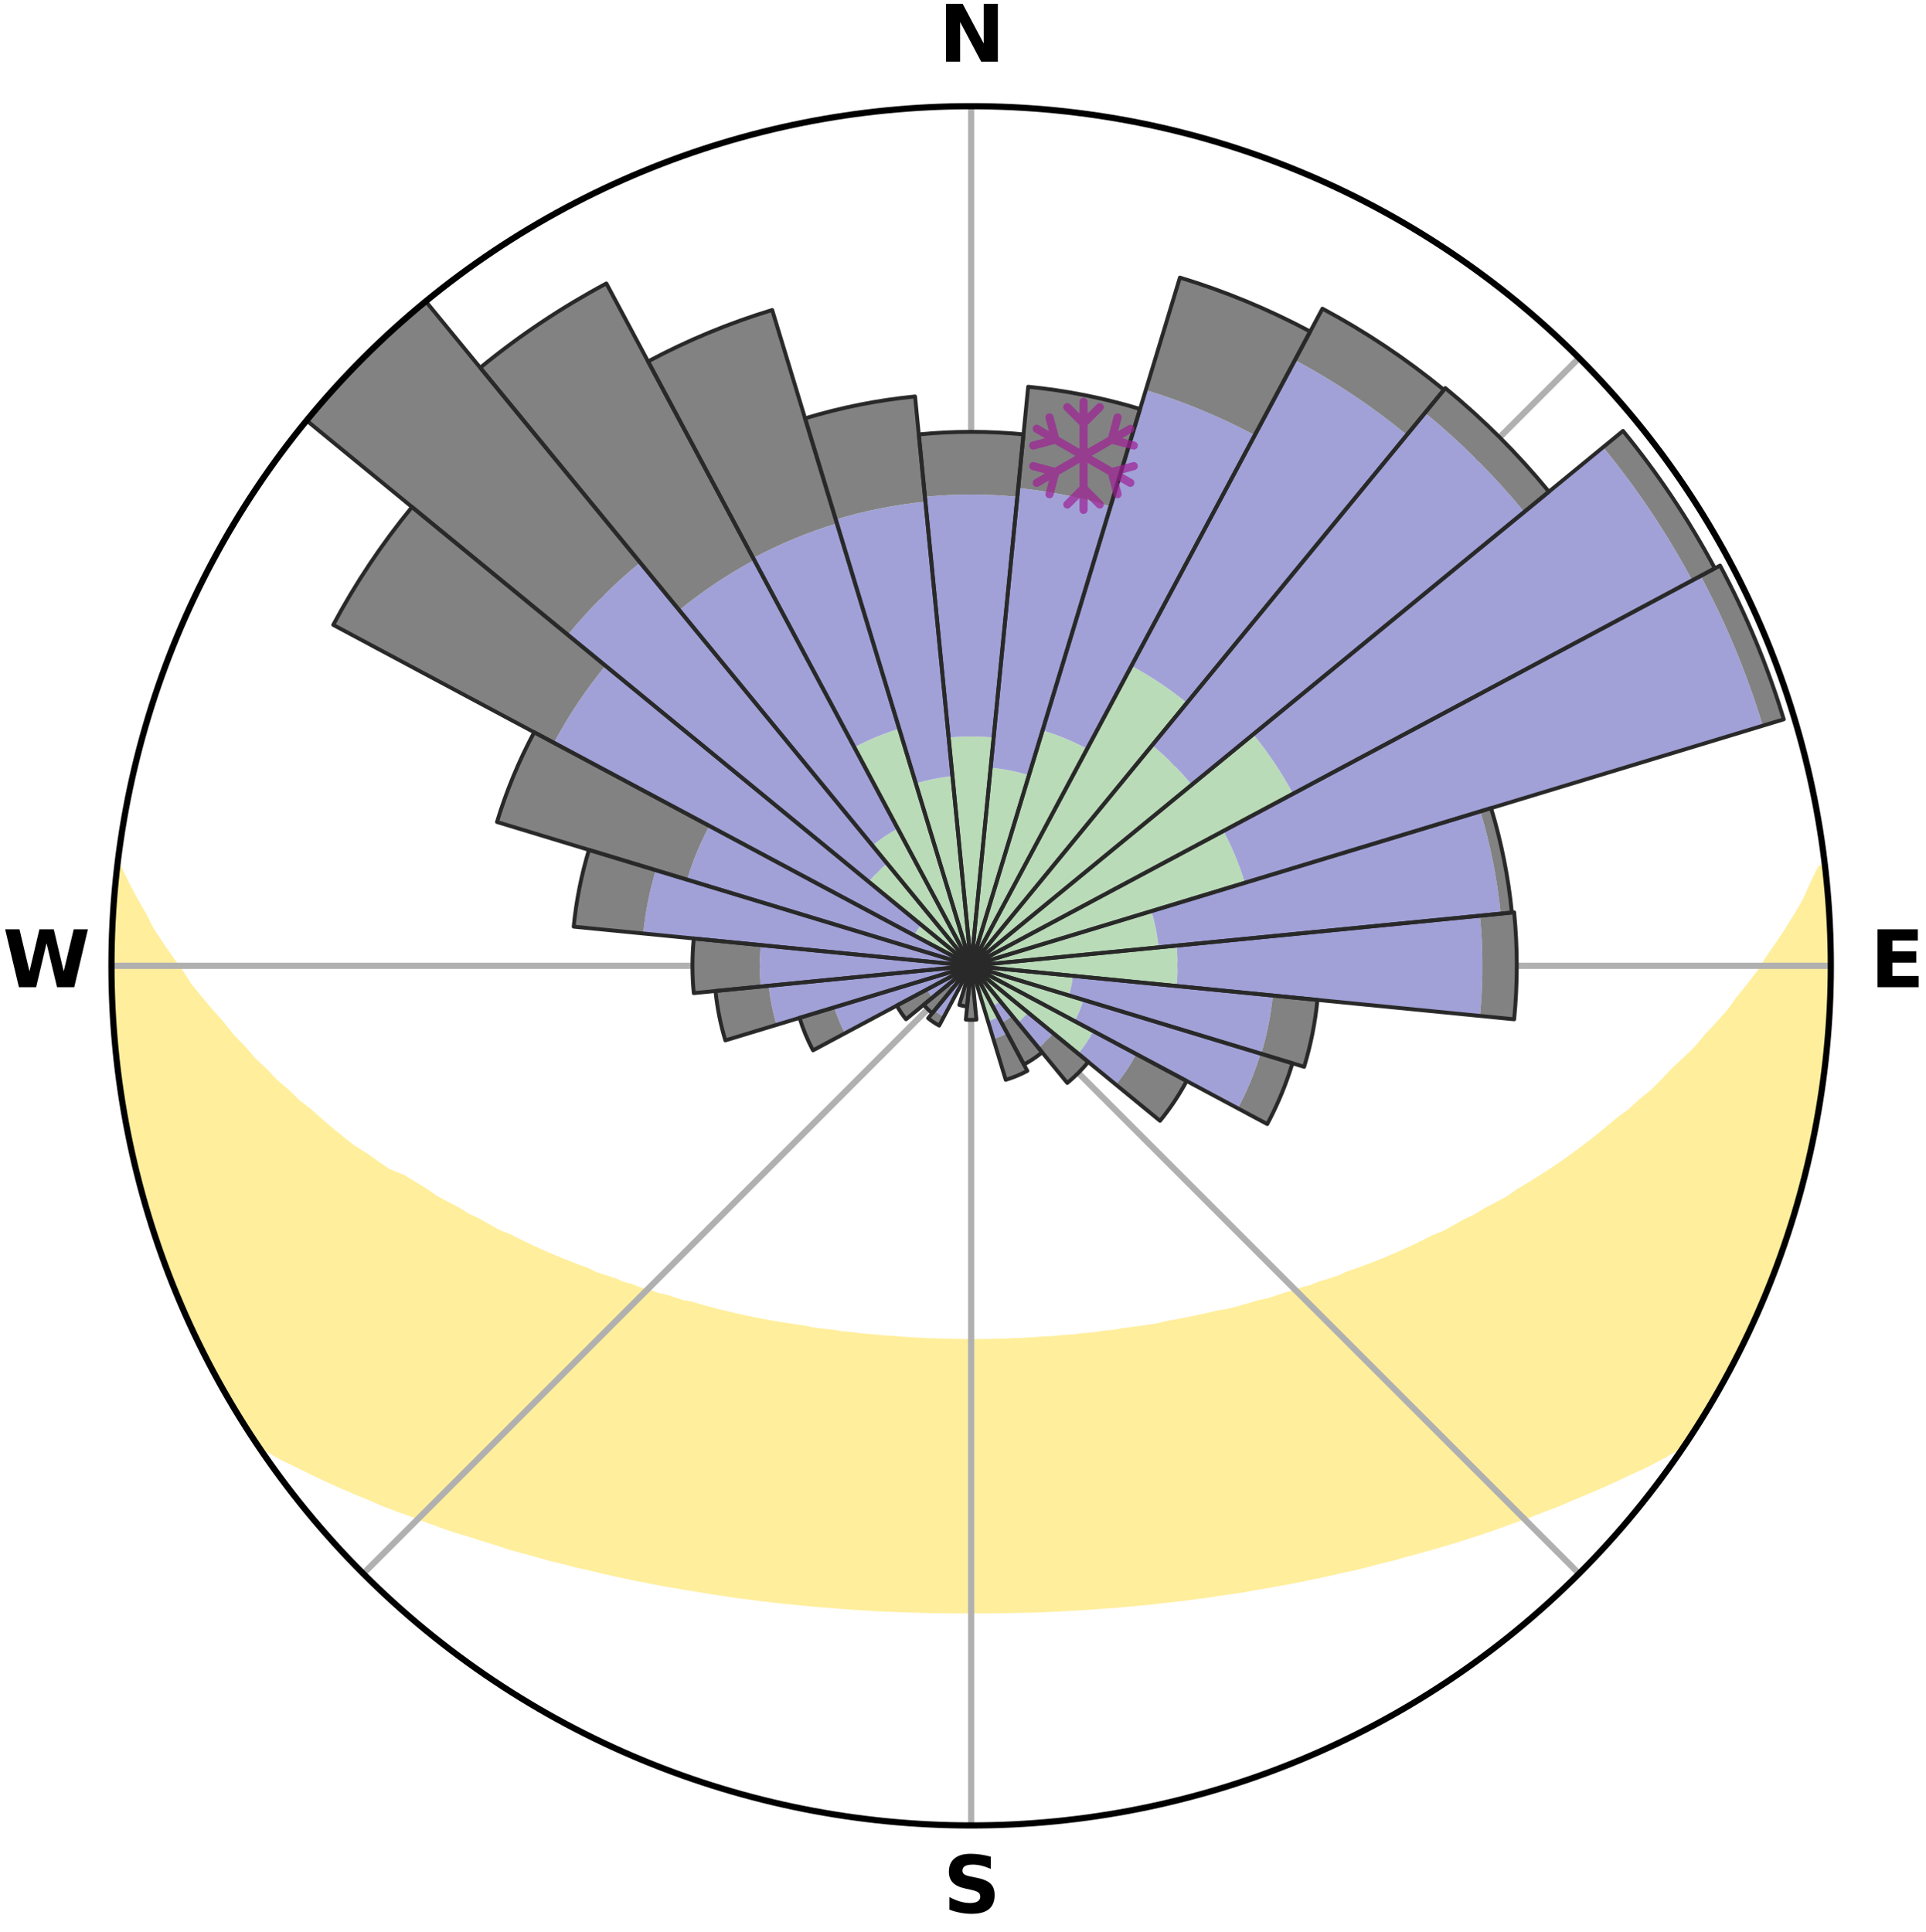 <?xml version="1.0" encoding="utf-8" standalone="no"?>
<!DOCTYPE svg PUBLIC "-//W3C//DTD SVG 1.1//EN"
  "http://www.w3.org/Graphics/SVG/1.1/DTD/svg11.dtd">
<svg xmlns:xlink="http://www.w3.org/1999/xlink" width="248.41pt" height="249.158pt" viewBox="0 0 248.41 249.158" xmlns="http://www.w3.org/2000/svg" version="1.1">
 <title>Ski Rose for Mt. Bachelor</title>
 <defs>
  <style type="text/css">*{stroke-linejoin: round; stroke-linecap: butt}</style>
 </defs>
 <g id="figure_1">
  <g id="patch_1">
   <path d="M 0 249.158 
L 248.41 249.158 
L 248.41 0 
L 0 0 
z
" style="fill: #ffffff"/>
  </g>
  <g id="axes_1">
   <g id="patch_2">
    <path d="M 236.135 124.579 
C 236.135 110.018 233.267 95.599 227.695 82.147 
C 222.122 68.695 213.955 56.471 203.659 46.175 
C 193.363 35.879 181.139 27.711 167.687 22.139 
C 154.235 16.567 139.815 13.699 125.255 13.699 
C 110.694 13.699 96.275 16.567 82.823 22.139 
C 69.371 27.711 57.147 35.879 46.851 46.175 
C 36.555 56.471 28.387 68.695 22.815 82.147 
C 17.243 95.599 14.375 110.018 14.375 124.579 
C 14.375 139.14 17.243 153.559 22.815 167.011 
C 28.387 180.463 36.555 192.687 46.851 202.983 
C 57.147 213.279 69.371 221.447 82.823 227.019 
C 96.275 232.591 110.694 235.459 125.255 235.459 
C 139.815 235.459 154.235 232.591 167.687 227.019 
C 181.139 221.447 193.363 213.279 203.659 202.983 
C 213.955 192.687 222.122 180.463 227.695 167.011 
C 233.267 153.559 236.135 139.14 236.135 124.579 
M 125.255 124.579 
C 125.255 124.579 125.255 124.579 125.255 124.579 
C 125.255 124.579 125.255 124.579 125.255 124.579 
C 125.255 124.579 125.255 124.579 125.255 124.579 
C 125.255 124.579 125.255 124.579 125.255 124.579 
C 125.255 124.579 125.255 124.579 125.255 124.579 
C 125.255 124.579 125.255 124.579 125.255 124.579 
C 125.255 124.579 125.255 124.579 125.255 124.579 
C 125.255 124.579 125.255 124.579 125.255 124.579 
C 125.255 124.579 125.255 124.579 125.255 124.579 
C 125.255 124.579 125.255 124.579 125.255 124.579 
C 125.255 124.579 125.255 124.579 125.255 124.579 
C 125.255 124.579 125.255 124.579 125.255 124.579 
C 125.255 124.579 125.255 124.579 125.255 124.579 
C 125.255 124.579 125.255 124.579 125.255 124.579 
C 125.255 124.579 125.255 124.579 125.255 124.579 
C 125.255 124.579 125.255 124.579 125.255 124.579 
z
" style="fill: #ffffff"/>
   </g>
   <g id="PolyCollection_1">
    <defs>
     <path id="m9208d665d7" d="M 235.288 -137.116 
L 234.904 -137.072 
L 233.911 -135.041 
L 233.044 -133.062 
L 231.907 -131.102 
L 230.715 -129.184 
L 229.478 -127.308 
L 228.2 -125.477 
L 227.104 -123.69 
L 225.756 -121.947 
L 224.377 -120.251 
L 223.189 -118.589 
L 221.754 -116.984 
L 220.294 -115.428 
L 219.029 -113.895 
L 217.524 -112.432 
L 216 -111.017 
L 214.673 -109.616 
L 213.328 -108.256 
L 211.754 -106.981 
L 210.378 -105.708 
L 208.779 -104.527 
L 207.378 -103.341 
L 205.966 -102.196 
L 204.544 -101.093 
L 203.113 -100.03 
L 201.676 -99.009 
L 200.232 -98.028 
L 198.785 -97.087 
L 197.333 -96.187 
L 195.88 -95.325 
L 194.613 -94.421 
L 193.157 -93.634 
L 191.703 -92.885 
L 190.428 -92.085 
L 188.978 -91.407 
L 187.704 -90.672 
L 186.43 -89.968 
L 184.992 -89.391 
L 183.723 -88.75 
L 182.457 -88.137 
L 181.195 -87.553 
L 179.936 -86.998 
L 178.682 -86.47 
L 177.435 -85.968 
L 176.193 -85.493 
L 174.959 -85.043 
L 173.732 -84.617 
L 172.642 -84.107 
L 171.429 -83.727 
L 170.226 -83.37 
L 169.149 -82.925 
L 167.963 -82.61 
L 166.896 -82.204 
L 165.729 -81.928 
L 164.674 -81.561 
L 163.624 -81.211 
L 162.485 -80.988 
L 161.449 -80.672 
L 160.418 -80.373 
L 159.393 -80.089 
L 158.374 -79.821 
L 157.287 -79.671 
L 156.285 -79.43 
L 155.289 -79.203 
L 154.299 -78.988 
L 153.317 -78.786 
L 152.341 -78.596 
L 151.373 -78.416 
L 150.411 -78.247 
L 149.503 -77.998 
L 148.552 -77.851 
L 147.609 -77.714 
L 146.672 -77.584 
L 145.742 -77.463 
L 144.818 -77.349 
L 143.931 -77.167 
L 143.018 -77.07 
L 142.111 -76.979 
L 141.232 -76.827 
L 140.335 -76.75 
L 139.444 -76.678 
L 138.573 -76.554 
L 137.69 -76.495 
L 136.812 -76.438 
L 135.949 -76.34 
L 135.079 -76.294 
L 134.212 -76.251 
L 133.355 -76.176 
L 132.494 -76.142 
L 131.64 -76.082 
L 130.783 -76.057 
L 129.931 -76.012 
L 129.079 -75.994 
L 128.227 -75.978 
L 127.378 -75.954 
L 126.528 -75.945 
L 125.679 -75.936 
L 124.83 -75.936 
L 123.981 -75.944 
L 123.132 -75.961 
L 122.282 -75.976 
L 121.432 -76.008 
L 120.58 -76.029 
L 119.726 -76.053 
L 118.873 -76.106 
L 118.015 -76.137 
L 117.16 -76.205 
L 116.297 -76.245 
L 115.438 -76.329 
L 114.569 -76.378 
L 113.695 -76.431 
L 112.831 -76.539 
L 111.95 -76.602 
L 111.063 -76.669 
L 110.191 -76.803 
L 109.296 -76.883 
L 108.395 -76.968 
L 107.514 -77.13 
L 106.604 -77.23 
L 105.687 -77.337 
L 104.763 -77.45 
L 103.87 -77.654 
L 102.936 -77.786 
L 101.994 -77.926 
L 101.046 -78.075 
L 100.091 -78.233 
L 99.129 -78.402 
L 98.16 -78.581 
L 97.184 -78.772 
L 96.201 -78.974 
L 95.211 -79.188 
L 94.215 -79.415 
L 93.212 -79.656 
L 92.202 -79.911 
L 91.186 -80.18 
L 90.165 -80.465 
L 89.137 -80.765 
L 88.011 -80.973 
L 86.969 -81.305 
L 85.922 -81.655 
L 84.767 -81.913 
L 83.707 -82.3 
L 82.532 -82.595 
L 81.461 -83.02 
L 80.268 -83.356 
L 79.188 -83.823 
L 77.979 -84.202 
L 76.761 -84.604 
L 75.669 -85.137 
L 74.439 -85.587 
L 73.201 -86.061 
L 71.957 -86.562 
L 70.707 -87.089 
L 69.452 -87.644 
L 68.193 -88.227 
L 66.93 -88.838 
L 65.665 -89.478 
L 64.231 -90.054 
L 62.96 -90.756 
L 61.69 -91.489 
L 60.243 -92.165 
L 58.972 -92.964 
L 57.522 -93.711 
L 56.069 -94.496 
L 54.805 -95.398 
L 53.355 -96.257 
L 51.908 -97.156 
L 49.996 -97.928 
L 48.554 -98.915 
L 47.118 -99.942 
L 45.486 -100.95 
L 44.064 -102.063 
L 42.651 -103.216 
L 41.25 -104.411 
L 39.862 -105.648 
L 38.276 -106.883 
L 36.916 -108.207 
L 35.359 -109.536 
L 34.033 -110.946 
L 32.51 -112.369 
L 31.225 -113.866 
L 29.744 -115.382 
L 28.505 -116.965 
L 27.073 -118.574 
L 25.668 -120.231 
L 24.292 -121.935 
L 23.166 -123.688 
L 21.855 -125.481 
L 20.582 -127.32 
L 19.351 -129.203 
L 18.38 -131.116 
L 17.249 -133.079 
L 16.189 -135.081 
L 15.218 -137.116 
L 15.218 -137.116 
L 15.218 -137.116 
L 14.934 -135.202 
L 14.725 -133.278 
L 14.697 -131.341 
L 14.511 -129.414 
L 14.55 -127.478 
L 14.428 -125.546 
L 14.383 -123.612 
L 14.472 -121.678 
L 14.493 -119.743 
L 14.69 -117.817 
L 14.727 -115.88 
L 14.984 -113.961 
L 15.135 -112.032 
L 15.453 -110.123 
L 15.613 -108.193 
L 15.99 -106.294 
L 16.268 -104.38 
L 16.645 -102.482 
L 17.109 -100.604 
L 17.482 -98.705 
L 17.943 -96.826 
L 18.494 -94.972 
L 18.963 -93.094 
L 19.509 -91.238 
L 20.149 -89.411 
L 20.818 -87.596 
L 21.414 -85.755 
L 22.144 -83.963 
L 22.839 -82.157 
L 23.63 -80.391 
L 24.39 -78.612 
L 25.187 -76.849 
L 26.025 -75.105 
L 26.905 -73.382 
L 27.831 -71.682 
L 28.774 -69.993 
L 29.749 -68.322 
L 30.734 -66.657 
L 31.741 -65.004 
L 32.833 -63.406 
L 34.654 -62.311 
L 36.502 -61.272 
L 38.437 -60.337 
L 40.314 -59.402 
L 42.196 -58.511 
L 44.078 -57.662 
L 45.958 -56.853 
L 47.833 -56.082 
L 49.643 -55.294 
L 51.508 -54.596 
L 53.364 -53.932 
L 55.156 -53.246 
L 56.941 -52.591 
L 58.719 -51.968 
L 60.538 -51.43 
L 62.298 -50.866 
L 64.048 -50.33 
L 65.746 -49.766 
L 67.478 -49.283 
L 69.2 -48.825 
L 70.873 -48.339 
L 72.575 -47.929 
L 74.231 -47.491 
L 75.911 -47.125 
L 77.549 -46.73 
L 79.178 -46.356 
L 80.798 -46.003 
L 82.41 -45.669 
L 84.013 -45.353 
L 85.606 -45.056 
L 87.191 -44.776 
L 88.767 -44.513 
L 90.333 -44.265 
L 91.875 -43.993 
L 93.426 -43.776 
L 94.954 -43.536 
L 96.489 -43.348 
L 98.005 -43.138 
L 99.525 -42.975 
L 101.029 -42.793 
L 102.535 -42.654 
L 104.027 -42.497 
L 105.514 -42.354 
L 107.003 -42.248 
L 108.48 -42.129 
L 109.954 -42.021 
L 111.423 -41.924 
L 112.889 -41.84 
L 114.352 -41.766 
L 115.814 -41.716 
L 117.271 -41.662 
L 118.726 -41.618 
L 120.179 -41.585 
L 121.63 -41.562 
L 123.081 -41.549 
L 124.53 -41.546 
L 125.979 -41.547 
L 127.429 -41.55 
L 128.879 -41.564 
L 130.331 -41.587 
L 131.784 -41.621 
L 133.24 -41.653 
L 134.697 -41.705 
L 136.157 -41.769 
L 137.62 -41.843 
L 139.086 -41.928 
L 140.555 -42.024 
L 142.029 -42.133 
L 143.511 -42.229 
L 144.994 -42.36 
L 146.481 -42.504 
L 147.981 -42.63 
L 149.479 -42.799 
L 150.982 -42.981 
L 152.502 -43.145 
L 154.018 -43.355 
L 155.553 -43.543 
L 157.081 -43.784 
L 158.631 -44.002 
L 160.191 -44.232 
L 161.739 -44.521 
L 163.314 -44.786 
L 164.899 -45.065 
L 166.492 -45.363 
L 168.095 -45.678 
L 169.705 -46.013 
L 171.326 -46.366 
L 172.954 -46.741 
L 174.624 -47.085 
L 176.272 -47.501 
L 177.927 -47.941 
L 179.628 -48.351 
L 181.302 -48.836 
L 183.023 -49.294 
L 184.755 -49.777 
L 186.497 -50.286 
L 188.249 -50.822 
L 190.01 -51.386 
L 191.78 -51.979 
L 193.558 -52.603 
L 195.343 -53.257 
L 197.19 -53.888 
L 198.99 -54.607 
L 200.854 -55.305 
L 202.664 -56.093 
L 204.538 -56.864 
L 206.419 -57.673 
L 208.3 -58.522 
L 210.182 -59.412 
L 212.127 -60.297 
L 213.993 -61.283 
L 215.842 -62.32 
L 217.662 -63.416 
L 218.766 -65.006 
L 219.788 -66.649 
L 220.786 -68.307 
L 221.75 -69.985 
L 222.685 -71.679 
L 223.553 -73.408 
L 224.479 -75.108 
L 225.204 -76.906 
L 226.017 -78.659 
L 226.92 -80.374 
L 227.652 -82.165 
L 228.397 -83.95 
L 229.042 -85.775 
L 229.763 -87.571 
L 230.366 -89.409 
L 230.985 -91.242 
L 231.558 -93.091 
L 232.084 -94.953 
L 232.565 -96.827 
L 233 -98.712 
L 233.506 -100.58 
L 233.859 -102.483 
L 234.227 -104.382 
L 234.488 -106.3 
L 234.895 -108.193 
L 235.073 -110.121 
L 235.4 -112.03 
L 235.497 -113.964 
L 235.707 -115.886 
L 235.921 -117.81 
L 235.905 -119.748 
L 236.045 -121.678 
L 236.115 -123.612 
L 235.992 -125.545 
L 236.027 -127.48 
L 236.028 -129.416 
L 235.804 -131.341 
L 235.74 -133.274 
L 235.607 -135.205 
L 235.288 -137.116 
z
" style="stroke: #ffee9c"/>
    </defs>
    <g clip-path="url(#pb1b4ed9bc1)">
     <use xlink:href="#m9208d665d7" x="0" y="249.158" style="fill: #ffee9c; stroke: #ffee9c"/>
    </g>
   </g>
   <g id="matplotlib.axis_1">
    <g id="xtick_1">
     <g id="line2d_1">
      <path d="M 125.255 124.579 
L 125.255 13.699 
" clip-path="url(#pb1b4ed9bc1)" style="fill: none; stroke: #b0b0b0; stroke-width: 0.8; stroke-linecap: square"/>
     </g>
     <g id="text_1">
      <!-- N -->
      <g transform="translate(121.07 7.958) scale(0.1 -0.1)">
       <defs>
        <path id="DejaVuSans-Bold-4e" d="M 588 4666 
L 1931 4666 
L 3628 1466 
L 3628 4666 
L 4769 4666 
L 4769 0 
L 3425 0 
L 1728 3200 
L 1728 0 
L 588 0 
L 588 4666 
z
" transform="scale(0.016)"/>
       </defs>
       <use xlink:href="#DejaVuSans-Bold-4e"/>
      </g>
     </g>
    </g>
    <g id="xtick_2">
     <g id="line2d_2">
      <path d="M 125.255 124.579 
L 203.659 46.175 
" clip-path="url(#pb1b4ed9bc1)" style="fill: none; stroke: #b0b0b0; stroke-width: 0.8; stroke-linecap: square"/>
     </g>
    </g>
    <g id="xtick_3">
     <g id="line2d_3">
      <path d="M 125.255 124.579 
L 236.135 124.579 
" clip-path="url(#pb1b4ed9bc1)" style="fill: none; stroke: #b0b0b0; stroke-width: 0.8; stroke-linecap: square"/>
     </g>
     <g id="text_2">
      <!-- E -->
      <g transform="translate(241.219 127.338) scale(0.1 -0.1)">
       <defs>
        <path id="DejaVuSans-Bold-45" d="M 588 4666 
L 3834 4666 
L 3834 3756 
L 1791 3756 
L 1791 2888 
L 3713 2888 
L 3713 1978 
L 1791 1978 
L 1791 909 
L 3903 909 
L 3903 0 
L 588 0 
L 588 4666 
z
" transform="scale(0.016)"/>
       </defs>
       <use xlink:href="#DejaVuSans-Bold-45"/>
      </g>
     </g>
    </g>
    <g id="xtick_4">
     <g id="line2d_4">
      <path d="M 125.255 124.579 
L 203.659 202.983 
" clip-path="url(#pb1b4ed9bc1)" style="fill: none; stroke: #b0b0b0; stroke-width: 0.8; stroke-linecap: square"/>
     </g>
    </g>
    <g id="xtick_5">
     <g id="line2d_5">
      <path d="M 125.255 124.579 
L 125.255 235.459 
" clip-path="url(#pb1b4ed9bc1)" style="fill: none; stroke: #b0b0b0; stroke-width: 0.8; stroke-linecap: square"/>
     </g>
     <g id="text_3">
      <!-- S -->
      <g transform="translate(121.654 246.718) scale(0.1 -0.1)">
       <defs>
        <path id="DejaVuSans-Bold-53" d="M 3834 4519 
L 3834 3531 
Q 3450 3703 3084 3790 
Q 2719 3878 2394 3878 
Q 1963 3878 1756 3759 
Q 1550 3641 1550 3391 
Q 1550 3203 1689 3098 
Q 1828 2994 2194 2919 
L 2706 2816 
Q 3484 2659 3812 2340 
Q 4141 2022 4141 1434 
Q 4141 663 3683 286 
Q 3225 -91 2284 -91 
Q 1841 -91 1394 -6 
Q 947 78 500 244 
L 500 1259 
Q 947 1022 1364 901 
Q 1781 781 2169 781 
Q 2563 781 2772 912 
Q 2981 1044 2981 1288 
Q 2981 1506 2839 1625 
Q 2697 1744 2272 1838 
L 1806 1941 
Q 1106 2091 782 2419 
Q 459 2747 459 3303 
Q 459 4000 909 4375 
Q 1359 4750 2203 4750 
Q 2588 4750 2994 4692 
Q 3400 4634 3834 4519 
z
" transform="scale(0.016)"/>
       </defs>
       <use xlink:href="#DejaVuSans-Bold-53"/>
      </g>
     </g>
    </g>
    <g id="xtick_6">
     <g id="line2d_6">
      <path d="M 125.255 124.579 
L 46.851 202.983 
" clip-path="url(#pb1b4ed9bc1)" style="fill: none; stroke: #b0b0b0; stroke-width: 0.8; stroke-linecap: square"/>
     </g>
    </g>
    <g id="xtick_7">
     <g id="line2d_7">
      <path d="M 125.255 124.579 
L 14.375 124.579 
" clip-path="url(#pb1b4ed9bc1)" style="fill: none; stroke: #b0b0b0; stroke-width: 0.8; stroke-linecap: square"/>
     </g>
     <g id="text_4">
      <!-- W -->
      <g transform="translate(0.36 127.338) scale(0.1 -0.1)">
       <defs>
        <path id="DejaVuSans-Bold-57" d="M 191 4666 
L 1344 4666 
L 2150 1275 
L 2950 4666 
L 4109 4666 
L 4909 1275 
L 5716 4666 
L 6859 4666 
L 5759 0 
L 4372 0 
L 3525 3547 
L 2688 0 
L 1300 0 
L 191 4666 
z
" transform="scale(0.016)"/>
       </defs>
       <use xlink:href="#DejaVuSans-Bold-57"/>
      </g>
     </g>
    </g>
    <g id="xtick_8">
     <g id="line2d_8">
      <path d="M 125.255 124.579 
L 46.851 46.175 
" clip-path="url(#pb1b4ed9bc1)" style="fill: none; stroke: #b0b0b0; stroke-width: 0.8; stroke-linecap: square"/>
     </g>
    </g>
   </g>
   <g id="matplotlib.axis_2"/>
   <g id="patch_3">
    <path d="M 125.255 124.579 
C 125.255 124.579 125.255 124.579 125.255 124.579 
C 125.255 124.579 125.255 124.579 125.255 124.579 
L 125.255 124.579 
C 125.255 124.579 125.255 124.579 125.255 124.579 
C 125.255 124.579 125.255 124.579 125.255 124.579 
z
" clip-path="url(#pb1b4ed9bc1)" style="fill: #d9d9d9"/>
   </g>
   <g id="patch_4">
    <path d="M 125.255 124.579 
C 125.255 124.579 125.255 124.579 125.255 124.579 
C 125.255 124.579 125.255 124.579 125.255 124.579 
L 125.255 124.579 
C 125.255 124.579 125.255 124.579 125.255 124.579 
C 125.255 124.579 125.255 124.579 125.255 124.579 
z
" clip-path="url(#pb1b4ed9bc1)" style="fill: #d9d9d9"/>
   </g>
   <g id="patch_5">
    <path d="M 125.255 124.579 
C 125.255 124.579 125.255 124.579 125.255 124.579 
C 125.255 124.579 125.255 124.579 125.255 124.579 
L 125.255 124.579 
C 125.255 124.579 125.255 124.579 125.255 124.579 
C 125.255 124.579 125.255 124.579 125.255 124.579 
z
" clip-path="url(#pb1b4ed9bc1)" style="fill: #d9d9d9"/>
   </g>
   <g id="patch_6">
    <path d="M 125.255 124.579 
C 125.255 124.579 125.255 124.579 125.255 124.579 
C 125.255 124.579 125.255 124.579 125.255 124.579 
L 125.255 124.579 
C 125.255 124.579 125.255 124.579 125.255 124.579 
C 125.255 124.579 125.255 124.579 125.255 124.579 
z
" clip-path="url(#pb1b4ed9bc1)" style="fill: #d9d9d9"/>
   </g>
   <g id="patch_7">
    <path d="M 125.255 124.579 
C 125.255 124.579 125.255 124.579 125.255 124.579 
C 125.255 124.579 125.255 124.579 125.255 124.579 
L 125.255 124.579 
C 125.255 124.579 125.255 124.579 125.255 124.579 
C 125.255 124.579 125.255 124.579 125.255 124.579 
z
" clip-path="url(#pb1b4ed9bc1)" style="fill: #d9d9d9"/>
   </g>
   <g id="patch_8">
    <path d="M 125.255 124.579 
C 125.255 124.579 125.255 124.579 125.255 124.579 
C 125.255 124.579 125.255 124.579 125.255 124.579 
L 125.255 124.579 
C 125.255 124.579 125.255 124.579 125.255 124.579 
C 125.255 124.579 125.255 124.579 125.255 124.579 
z
" clip-path="url(#pb1b4ed9bc1)" style="fill: #d9d9d9"/>
   </g>
   <g id="patch_9">
    <path d="M 125.255 124.579 
C 125.255 124.579 125.255 124.579 125.255 124.579 
C 125.255 124.579 125.255 124.579 125.255 124.579 
L 125.255 124.579 
C 125.255 124.579 125.255 124.579 125.255 124.579 
C 125.255 124.579 125.255 124.579 125.255 124.579 
z
" clip-path="url(#pb1b4ed9bc1)" style="fill: #d9d9d9"/>
   </g>
   <g id="patch_10">
    <path d="M 125.255 124.579 
C 125.255 124.579 125.255 124.579 125.255 124.579 
C 125.255 124.579 125.255 124.579 125.255 124.579 
L 125.255 124.579 
C 125.255 124.579 125.255 124.579 125.255 124.579 
C 125.255 124.579 125.255 124.579 125.255 124.579 
z
" clip-path="url(#pb1b4ed9bc1)" style="fill: #d9d9d9"/>
   </g>
   <g id="patch_11">
    <path d="M 125.255 124.579 
C 125.255 124.579 125.255 124.579 125.255 124.579 
C 125.255 124.579 125.255 124.579 125.255 124.579 
L 125.255 124.579 
C 125.255 124.579 125.255 124.579 125.255 124.579 
C 125.255 124.579 125.255 124.579 125.255 124.579 
z
" clip-path="url(#pb1b4ed9bc1)" style="fill: #d9d9d9"/>
   </g>
   <g id="patch_12">
    <path d="M 125.255 124.579 
C 125.255 124.579 125.255 124.579 125.255 124.579 
C 125.255 124.579 125.255 124.579 125.255 124.579 
L 125.255 124.579 
C 125.255 124.579 125.255 124.579 125.255 124.579 
C 125.255 124.579 125.255 124.579 125.255 124.579 
z
" clip-path="url(#pb1b4ed9bc1)" style="fill: #d9d9d9"/>
   </g>
   <g id="patch_13">
    <path d="M 125.255 124.579 
C 125.255 124.579 125.255 124.579 125.255 124.579 
C 125.255 124.579 125.255 124.579 125.255 124.579 
L 125.255 124.579 
C 125.255 124.579 125.255 124.579 125.255 124.579 
C 125.255 124.579 125.255 124.579 125.255 124.579 
z
" clip-path="url(#pb1b4ed9bc1)" style="fill: #d9d9d9"/>
   </g>
   <g id="patch_14">
    <path d="M 125.255 124.579 
C 125.255 124.579 125.255 124.579 125.255 124.579 
C 125.255 124.579 125.255 124.579 125.255 124.579 
L 125.255 124.579 
C 125.255 124.579 125.255 124.579 125.255 124.579 
C 125.255 124.579 125.255 124.579 125.255 124.579 
z
" clip-path="url(#pb1b4ed9bc1)" style="fill: #d9d9d9"/>
   </g>
   <g id="patch_15">
    <path d="M 125.255 124.579 
C 125.255 124.579 125.255 124.579 125.255 124.579 
C 125.255 124.579 125.255 124.579 125.255 124.579 
L 125.255 124.579 
C 125.255 124.579 125.255 124.579 125.255 124.579 
C 125.255 124.579 125.255 124.579 125.255 124.579 
z
" clip-path="url(#pb1b4ed9bc1)" style="fill: #d9d9d9"/>
   </g>
   <g id="patch_16">
    <path d="M 125.255 124.579 
C 125.255 124.579 125.255 124.579 125.255 124.579 
C 125.255 124.579 125.255 124.579 125.255 124.579 
L 125.255 124.579 
C 125.255 124.579 125.255 124.579 125.255 124.579 
C 125.255 124.579 125.255 124.579 125.255 124.579 
z
" clip-path="url(#pb1b4ed9bc1)" style="fill: #d9d9d9"/>
   </g>
   <g id="patch_17">
    <path d="M 125.255 124.579 
C 125.255 124.579 125.255 124.579 125.255 124.579 
C 125.255 124.579 125.255 124.579 125.255 124.579 
L 125.255 124.579 
C 125.255 124.579 125.255 124.579 125.255 124.579 
C 125.255 124.579 125.255 124.579 125.255 124.579 
z
" clip-path="url(#pb1b4ed9bc1)" style="fill: #d9d9d9"/>
   </g>
   <g id="patch_18">
    <path d="M 125.255 124.579 
C 125.255 124.579 125.255 124.579 125.255 124.579 
C 125.255 124.579 125.255 124.579 125.255 124.579 
L 125.255 124.579 
C 125.255 124.579 125.255 124.579 125.255 124.579 
C 125.255 124.579 125.255 124.579 125.255 124.579 
z
" clip-path="url(#pb1b4ed9bc1)" style="fill: #d9d9d9"/>
   </g>
   <g id="patch_19">
    <path d="M 125.255 124.579 
C 125.255 124.579 125.255 124.579 125.255 124.579 
C 125.255 124.579 125.255 124.579 125.255 124.579 
L 125.255 124.579 
C 125.255 124.579 125.255 124.579 125.255 124.579 
C 125.255 124.579 125.255 124.579 125.255 124.579 
z
" clip-path="url(#pb1b4ed9bc1)" style="fill: #d9d9d9"/>
   </g>
   <g id="patch_20">
    <path d="M 125.255 124.579 
C 125.255 124.579 125.255 124.579 125.255 124.579 
C 125.255 124.579 125.255 124.579 125.255 124.579 
L 125.255 124.579 
C 125.255 124.579 125.255 124.579 125.255 124.579 
C 125.255 124.579 125.255 124.579 125.255 124.579 
z
" clip-path="url(#pb1b4ed9bc1)" style="fill: #d9d9d9"/>
   </g>
   <g id="patch_21">
    <path d="M 125.255 124.579 
C 125.255 124.579 125.255 124.579 125.255 124.579 
C 125.255 124.579 125.255 124.579 125.255 124.579 
L 125.255 124.579 
C 125.255 124.579 125.255 124.579 125.255 124.579 
C 125.255 124.579 125.255 124.579 125.255 124.579 
z
" clip-path="url(#pb1b4ed9bc1)" style="fill: #d9d9d9"/>
   </g>
   <g id="patch_22">
    <path d="M 125.255 124.579 
C 125.255 124.579 125.255 124.579 125.255 124.579 
C 125.255 124.579 125.255 124.579 125.255 124.579 
L 125.255 124.579 
C 125.255 124.579 125.255 124.579 125.255 124.579 
C 125.255 124.579 125.255 124.579 125.255 124.579 
z
" clip-path="url(#pb1b4ed9bc1)" style="fill: #d9d9d9"/>
   </g>
   <g id="patch_23">
    <path d="M 125.255 124.579 
C 125.255 124.579 125.255 124.579 125.255 124.579 
C 125.255 124.579 125.255 124.579 125.255 124.579 
L 125.255 124.579 
C 125.255 124.579 125.255 124.579 125.255 124.579 
C 125.255 124.579 125.255 124.579 125.255 124.579 
z
" clip-path="url(#pb1b4ed9bc1)" style="fill: #d9d9d9"/>
   </g>
   <g id="patch_24">
    <path d="M 125.255 124.579 
C 125.255 124.579 125.255 124.579 125.255 124.579 
C 125.255 124.579 125.255 124.579 125.255 124.579 
L 125.255 124.579 
C 125.255 124.579 125.255 124.579 125.255 124.579 
C 125.255 124.579 125.255 124.579 125.255 124.579 
z
" clip-path="url(#pb1b4ed9bc1)" style="fill: #d9d9d9"/>
   </g>
   <g id="patch_25">
    <path d="M 125.255 124.579 
C 125.255 124.579 125.255 124.579 125.255 124.579 
C 125.255 124.579 125.255 124.579 125.255 124.579 
L 125.255 124.579 
C 125.255 124.579 125.255 124.579 125.255 124.579 
C 125.255 124.579 125.255 124.579 125.255 124.579 
z
" clip-path="url(#pb1b4ed9bc1)" style="fill: #d9d9d9"/>
   </g>
   <g id="patch_26">
    <path d="M 125.255 124.579 
C 125.255 124.579 125.255 124.579 125.255 124.579 
C 125.255 124.579 125.255 124.579 125.255 124.579 
L 125.255 124.579 
C 125.255 124.579 125.255 124.579 125.255 124.579 
C 125.255 124.579 125.255 124.579 125.255 124.579 
z
" clip-path="url(#pb1b4ed9bc1)" style="fill: #d9d9d9"/>
   </g>
   <g id="patch_27">
    <path d="M 125.255 124.579 
C 125.255 124.579 125.255 124.579 125.255 124.579 
C 125.255 124.579 125.255 124.579 125.255 124.579 
L 125.255 124.579 
C 125.255 124.579 125.255 124.579 125.255 124.579 
C 125.255 124.579 125.255 124.579 125.255 124.579 
z
" clip-path="url(#pb1b4ed9bc1)" style="fill: #d9d9d9"/>
   </g>
   <g id="patch_28">
    <path d="M 125.255 124.579 
C 125.255 124.579 125.255 124.579 125.255 124.579 
C 125.255 124.579 125.255 124.579 125.255 124.579 
L 125.255 124.579 
C 125.255 124.579 125.255 124.579 125.255 124.579 
C 125.255 124.579 125.255 124.579 125.255 124.579 
z
" clip-path="url(#pb1b4ed9bc1)" style="fill: #d9d9d9"/>
   </g>
   <g id="patch_29">
    <path d="M 125.255 124.579 
C 125.255 124.579 125.255 124.579 125.255 124.579 
C 125.255 124.579 125.255 124.579 125.255 124.579 
L 125.255 124.579 
C 125.255 124.579 125.255 124.579 125.255 124.579 
C 125.255 124.579 125.255 124.579 125.255 124.579 
z
" clip-path="url(#pb1b4ed9bc1)" style="fill: #d9d9d9"/>
   </g>
   <g id="patch_30">
    <path d="M 125.255 124.579 
C 125.255 124.579 125.255 124.579 125.255 124.579 
C 125.255 124.579 125.255 124.579 125.255 124.579 
L 125.255 124.579 
C 125.255 124.579 125.255 124.579 125.255 124.579 
C 125.255 124.579 125.255 124.579 125.255 124.579 
z
" clip-path="url(#pb1b4ed9bc1)" style="fill: #d9d9d9"/>
   </g>
   <g id="patch_31">
    <path d="M 125.255 124.579 
C 125.255 124.579 125.255 124.579 125.255 124.579 
C 125.255 124.579 125.255 124.579 125.255 124.579 
L 125.255 124.579 
C 125.255 124.579 125.255 124.579 125.255 124.579 
C 125.255 124.579 125.255 124.579 125.255 124.579 
z
" clip-path="url(#pb1b4ed9bc1)" style="fill: #d9d9d9"/>
   </g>
   <g id="patch_32">
    <path d="M 125.255 124.579 
C 125.255 124.579 125.255 124.579 125.255 124.579 
C 125.255 124.579 125.255 124.579 125.255 124.579 
L 125.255 124.579 
C 125.255 124.579 125.255 124.579 125.255 124.579 
C 125.255 124.579 125.255 124.579 125.255 124.579 
z
" clip-path="url(#pb1b4ed9bc1)" style="fill: #d9d9d9"/>
   </g>
   <g id="patch_33">
    <path d="M 125.255 124.579 
C 125.255 124.579 125.255 124.579 125.255 124.579 
C 125.255 124.579 125.255 124.579 125.255 124.579 
L 125.255 124.579 
C 125.255 124.579 125.255 124.579 125.255 124.579 
C 125.255 124.579 125.255 124.579 125.255 124.579 
z
" clip-path="url(#pb1b4ed9bc1)" style="fill: #d9d9d9"/>
   </g>
   <g id="patch_34">
    <path d="M 125.255 124.579 
C 125.255 124.579 125.255 124.579 125.255 124.579 
C 125.255 124.579 125.255 124.579 125.255 124.579 
L 125.255 124.579 
C 125.255 124.579 125.255 124.579 125.255 124.579 
C 125.255 124.579 125.255 124.579 125.255 124.579 
z
" clip-path="url(#pb1b4ed9bc1)" style="fill: #d9d9d9"/>
   </g>
   <g id="patch_35">
    <path d="M 125.255 124.579 
C 125.255 124.579 125.255 124.579 125.255 124.579 
C 125.255 124.579 125.255 124.579 125.255 124.579 
L 128.155 95.138 
C 127.191 95.043 126.223 94.995 125.255 94.995 
C 124.287 94.995 123.319 95.043 122.355 95.138 
z
" clip-path="url(#pb1b4ed9bc1)" style="fill: #badbb8"/>
   </g>
   <g id="patch_36">
    <path d="M 125.255 124.579 
C 125.255 124.579 125.255 124.579 125.255 124.579 
C 125.255 124.579 125.255 124.579 125.255 124.579 
L 132.712 99.997 
C 131.907 99.753 131.091 99.549 130.266 99.385 
C 129.442 99.221 128.609 99.097 127.773 99.015 
z
" clip-path="url(#pb1b4ed9bc1)" style="fill: #badbb8"/>
   </g>
   <g id="patch_37">
    <path d="M 125.255 124.579 
C 125.255 124.579 125.255 124.579 125.255 124.579 
C 125.255 124.579 125.255 124.579 125.255 124.579 
L 140.215 96.591 
C 139.299 96.101 138.359 95.656 137.4 95.259 
C 136.44 94.861 135.461 94.511 134.467 94.21 
z
" clip-path="url(#pb1b4ed9bc1)" style="fill: #badbb8"/>
   </g>
   <g id="patch_38">
    <path d="M 125.255 124.579 
C 125.255 124.579 125.255 124.579 125.255 124.579 
C 125.255 124.579 125.255 124.579 125.255 124.579 
L 153.082 90.672 
C 151.972 89.761 150.818 88.905 149.624 88.108 
C 148.431 87.31 147.198 86.571 145.932 85.895 
z
" clip-path="url(#pb1b4ed9bc1)" style="fill: #badbb8"/>
   </g>
   <g id="patch_39">
    <path d="M 125.255 124.579 
C 125.255 124.579 125.255 124.579 125.255 124.579 
C 125.255 124.579 125.255 124.579 125.255 124.579 
L 153.704 101.231 
C 152.94 100.3 152.13 99.407 151.279 98.555 
C 150.427 97.704 149.534 96.894 148.602 96.13 
z
" clip-path="url(#pb1b4ed9bc1)" style="fill: #badbb8"/>
   </g>
   <g id="patch_40">
    <path d="M 125.255 124.579 
C 125.255 124.579 125.255 124.579 125.255 124.579 
C 125.255 124.579 125.255 124.579 125.255 124.579 
L 166.769 102.39 
C 166.042 101.031 165.25 99.708 164.394 98.427 
C 163.538 97.146 162.619 95.908 161.642 94.717 
z
" clip-path="url(#pb1b4ed9bc1)" style="fill: #badbb8"/>
   </g>
   <g id="patch_41">
    <path d="M 125.255 124.579 
C 125.255 124.579 125.255 124.579 125.255 124.579 
C 125.255 124.579 125.255 124.579 125.255 124.579 
L 160.563 113.868 
C 160.213 112.713 159.806 111.575 159.344 110.459 
C 158.881 109.343 158.365 108.251 157.795 107.186 
z
" clip-path="url(#pb1b4ed9bc1)" style="fill: #badbb8"/>
   </g>
   <g id="patch_42">
    <path d="M 125.255 124.579 
C 125.255 124.579 125.255 124.579 125.255 124.579 
C 125.255 124.579 125.255 124.579 125.255 124.579 
L 149.436 122.197 
C 149.358 121.406 149.241 120.619 149.086 119.839 
C 148.931 119.059 148.738 118.287 148.507 117.526 
z
" clip-path="url(#pb1b4ed9bc1)" style="fill: #badbb8"/>
   </g>
   <g id="patch_43">
    <path d="M 125.255 124.579 
C 125.255 124.579 125.255 124.579 125.255 124.579 
C 125.255 124.579 125.255 124.579 125.255 124.579 
L 151.744 127.188 
C 151.83 126.321 151.872 125.45 151.872 124.579 
C 151.872 123.708 151.83 122.837 151.744 121.97 
z
" clip-path="url(#pb1b4ed9bc1)" style="fill: #badbb8"/>
   </g>
   <g id="patch_44">
    <path d="M 125.255 124.579 
C 125.255 124.579 125.255 124.579 125.255 124.579 
C 125.255 124.579 125.255 124.579 125.255 124.579 
L 137.865 128.404 
C 137.99 127.992 138.095 127.573 138.179 127.15 
C 138.263 126.727 138.327 126.3 138.369 125.871 
z
" clip-path="url(#pb1b4ed9bc1)" style="fill: #badbb8"/>
   </g>
   <g id="patch_45">
    <path d="M 125.255 124.579 
C 125.255 124.579 125.255 124.579 125.255 124.579 
C 125.255 124.579 125.255 124.579 125.255 124.579 
L 138.607 131.716 
C 138.841 131.279 139.053 130.831 139.242 130.373 
C 139.432 129.915 139.599 129.448 139.743 128.974 
z
" clip-path="url(#pb1b4ed9bc1)" style="fill: #badbb8"/>
   </g>
   <g id="patch_46">
    <path d="M 125.255 124.579 
C 125.255 124.579 125.255 124.579 125.255 124.579 
C 125.255 124.579 125.255 124.579 125.255 124.579 
L 139.072 135.919 
C 139.444 135.467 139.792 134.996 140.117 134.51 
C 140.442 134.023 140.743 133.521 141.019 133.005 
z
" clip-path="url(#pb1b4ed9bc1)" style="fill: #badbb8"/>
   </g>
   <g id="patch_47">
    <path d="M 125.255 124.579 
C 125.255 124.579 125.255 124.579 125.255 124.579 
C 125.255 124.579 125.255 124.579 125.255 124.579 
L 131.283 131.925 
C 131.524 131.727 131.754 131.518 131.974 131.298 
C 132.194 131.078 132.403 130.848 132.6 130.607 
z
" clip-path="url(#pb1b4ed9bc1)" style="fill: #badbb8"/>
   </g>
   <g id="patch_48">
    <path d="M 125.255 124.579 
C 125.255 124.579 125.255 124.579 125.255 124.579 
C 125.255 124.579 125.255 124.579 125.255 124.579 
L 128.033 129.776 
C 128.203 129.685 128.369 129.586 128.529 129.479 
C 128.689 129.372 128.844 129.257 128.993 129.135 
z
" clip-path="url(#pb1b4ed9bc1)" style="fill: #badbb8"/>
   </g>
   <g id="patch_49">
    <path d="M 125.255 124.579 
C 125.255 124.579 125.255 124.579 125.255 124.579 
C 125.255 124.579 125.255 124.579 125.255 124.579 
L 127.419 131.712 
C 127.652 131.642 127.882 131.559 128.108 131.466 
C 128.333 131.373 128.554 131.268 128.769 131.153 
z
" clip-path="url(#pb1b4ed9bc1)" style="fill: #badbb8"/>
   </g>
   <g id="patch_50">
    <path d="M 125.255 124.579 
C 125.255 124.579 125.255 124.579 125.255 124.579 
C 125.255 124.579 125.255 124.579 125.255 124.579 
L 125.255 124.579 
C 125.255 124.579 125.255 124.579 125.255 124.579 
C 125.255 124.579 125.255 124.579 125.255 124.579 
z
" clip-path="url(#pb1b4ed9bc1)" style="fill: #badbb8"/>
   </g>
   <g id="patch_51">
    <path d="M 125.255 124.579 
C 125.255 124.579 125.255 124.579 125.255 124.579 
C 125.255 124.579 125.255 124.579 125.255 124.579 
L 125.255 124.579 
C 125.255 124.579 125.255 124.579 125.255 124.579 
C 125.255 124.579 125.255 124.579 125.255 124.579 
z
" clip-path="url(#pb1b4ed9bc1)" style="fill: #badbb8"/>
   </g>
   <g id="patch_52">
    <path d="M 125.255 124.579 
C 125.255 124.579 125.255 124.579 125.255 124.579 
C 125.255 124.579 125.255 124.579 125.255 124.579 
L 125.255 124.579 
C 125.255 124.579 125.255 124.579 125.255 124.579 
C 125.255 124.579 125.255 124.579 125.255 124.579 
z
" clip-path="url(#pb1b4ed9bc1)" style="fill: #badbb8"/>
   </g>
   <g id="patch_53">
    <path d="M 125.255 124.579 
C 125.255 124.579 125.255 124.579 125.255 124.579 
C 125.255 124.579 125.255 124.579 125.255 124.579 
L 125.255 124.579 
C 125.255 124.579 125.255 124.579 125.255 124.579 
C 125.255 124.579 125.255 124.579 125.255 124.579 
z
" clip-path="url(#pb1b4ed9bc1)" style="fill: #badbb8"/>
   </g>
   <g id="patch_54">
    <path d="M 125.255 124.579 
C 125.255 124.579 125.255 124.579 125.255 124.579 
C 125.255 124.579 125.255 124.579 125.255 124.579 
L 125.255 124.579 
C 125.255 124.579 125.255 124.579 125.255 124.579 
C 125.255 124.579 125.255 124.579 125.255 124.579 
z
" clip-path="url(#pb1b4ed9bc1)" style="fill: #badbb8"/>
   </g>
   <g id="patch_55">
    <path d="M 125.255 124.579 
C 125.255 124.579 125.255 124.579 125.255 124.579 
C 125.255 124.579 125.255 124.579 125.255 124.579 
L 125.255 124.579 
C 125.255 124.579 125.255 124.579 125.255 124.579 
C 125.255 124.579 125.255 124.579 125.255 124.579 
z
" clip-path="url(#pb1b4ed9bc1)" style="fill: #badbb8"/>
   </g>
   <g id="patch_56">
    <path d="M 125.255 124.579 
C 125.255 124.579 125.255 124.579 125.255 124.579 
C 125.255 124.579 125.255 124.579 125.255 124.579 
L 125.255 124.579 
C 125.255 124.579 125.255 124.579 125.255 124.579 
C 125.255 124.579 125.255 124.579 125.255 124.579 
z
" clip-path="url(#pb1b4ed9bc1)" style="fill: #badbb8"/>
   </g>
   <g id="patch_57">
    <path d="M 125.255 124.579 
C 125.255 124.579 125.255 124.579 125.255 124.579 
C 125.255 124.579 125.255 124.579 125.255 124.579 
L 125.255 124.579 
C 125.255 124.579 125.255 124.579 125.255 124.579 
C 125.255 124.579 125.255 124.579 125.255 124.579 
z
" clip-path="url(#pb1b4ed9bc1)" style="fill: #badbb8"/>
   </g>
   <g id="patch_58">
    <path d="M 125.255 124.579 
C 125.255 124.579 125.255 124.579 125.255 124.579 
C 125.255 124.579 125.255 124.579 125.255 124.579 
L 125.255 124.579 
C 125.255 124.579 125.255 124.579 125.255 124.579 
C 125.255 124.579 125.255 124.579 125.255 124.579 
z
" clip-path="url(#pb1b4ed9bc1)" style="fill: #badbb8"/>
   </g>
   <g id="patch_59">
    <path d="M 125.255 124.579 
C 125.255 124.579 125.255 124.579 125.255 124.579 
C 125.255 124.579 125.255 124.579 125.255 124.579 
L 125.255 124.579 
C 125.255 124.579 125.255 124.579 125.255 124.579 
C 125.255 124.579 125.255 124.579 125.255 124.579 
z
" clip-path="url(#pb1b4ed9bc1)" style="fill: #badbb8"/>
   </g>
   <g id="patch_60">
    <path d="M 125.255 124.579 
C 125.255 124.579 125.255 124.579 125.255 124.579 
C 125.255 124.579 125.255 124.579 125.255 124.579 
L 125.255 124.579 
C 125.255 124.579 125.255 124.579 125.255 124.579 
C 125.255 124.579 125.255 124.579 125.255 124.579 
z
" clip-path="url(#pb1b4ed9bc1)" style="fill: #badbb8"/>
   </g>
   <g id="patch_61">
    <path d="M 125.255 124.579 
C 125.255 124.579 125.255 124.579 125.255 124.579 
C 125.255 124.579 125.255 124.579 125.255 124.579 
L 125.255 124.579 
C 125.255 124.579 125.255 124.579 125.255 124.579 
C 125.255 124.579 125.255 124.579 125.255 124.579 
z
" clip-path="url(#pb1b4ed9bc1)" style="fill: #badbb8"/>
   </g>
   <g id="patch_62">
    <path d="M 125.255 124.579 
C 125.255 124.579 125.255 124.579 125.255 124.579 
C 125.255 124.579 125.255 124.579 125.255 124.579 
L 118.812 119.292 
C 118.639 119.503 118.477 119.722 118.325 119.949 
C 118.174 120.176 118.033 120.41 117.905 120.65 
z
" clip-path="url(#pb1b4ed9bc1)" style="fill: #badbb8"/>
   </g>
   <g id="patch_63">
    <path d="M 125.255 124.579 
C 125.255 124.579 125.255 124.579 125.255 124.579 
C 125.255 124.579 125.255 124.579 125.255 124.579 
L 114.419 111.376 
C 113.987 111.731 113.573 112.106 113.177 112.502 
C 112.782 112.897 112.406 113.311 112.052 113.744 
z
" clip-path="url(#pb1b4ed9bc1)" style="fill: #badbb8"/>
   </g>
   <g id="patch_64">
    <path d="M 125.255 124.579 
C 125.255 124.579 125.255 124.579 125.255 124.579 
C 125.255 124.579 125.255 124.579 125.255 124.579 
L 115.793 106.878 
C 115.214 107.187 114.65 107.525 114.104 107.89 
C 113.557 108.255 113.029 108.647 112.522 109.064 
z
" clip-path="url(#pb1b4ed9bc1)" style="fill: #badbb8"/>
   </g>
   <g id="patch_65">
    <path d="M 125.255 124.579 
C 125.255 124.579 125.255 124.579 125.255 124.579 
C 125.255 124.579 125.255 124.579 125.255 124.579 
L 115.979 94.001 
C 114.978 94.305 113.993 94.657 113.027 95.057 
C 112.06 95.458 111.114 95.905 110.192 96.398 
z
" clip-path="url(#pb1b4ed9bc1)" style="fill: #badbb8"/>
   </g>
   <g id="patch_66">
    <path d="M 125.255 124.579 
C 125.255 124.579 125.255 124.579 125.255 124.579 
C 125.255 124.579 125.255 124.579 125.255 124.579 
L 122.845 100.115 
C 122.045 100.194 121.248 100.312 120.459 100.469 
C 119.67 100.626 118.889 100.821 118.119 101.055 
z
" clip-path="url(#pb1b4ed9bc1)" style="fill: #badbb8"/>
   </g>
   <g id="patch_67">
    <path d="M 122.355 95.138 
C 123.319 95.043 124.287 94.995 125.255 94.995 
C 126.223 94.995 127.191 95.043 128.155 95.138 
L 131.213 64.083 
C 129.233 63.888 127.245 63.79 125.255 63.79 
C 123.265 63.79 121.277 63.888 119.297 64.083 
z
" clip-path="url(#pb1b4ed9bc1)" style="fill: #a1a1d8"/>
   </g>
   <g id="patch_68">
    <path d="M 127.773 99.015 
C 128.609 99.097 129.442 99.221 130.266 99.385 
C 131.091 99.549 131.907 99.753 132.712 99.997 
L 143.229 65.325 
C 141.29 64.736 139.323 64.244 137.335 63.848 
C 135.347 63.453 133.341 63.155 131.324 62.956 
z
" clip-path="url(#pb1b4ed9bc1)" style="fill: #a1a1d8"/>
   </g>
   <g id="patch_69">
    <path d="M 134.467 94.21 
C 135.461 94.511 136.44 94.861 137.4 95.259 
C 138.359 95.656 139.299 96.101 140.215 96.591 
L 161.836 56.14 
C 159.596 54.942 157.299 53.856 154.952 52.884 
C 152.605 51.912 150.212 51.055 147.782 50.318 
z
" clip-path="url(#pb1b4ed9bc1)" style="fill: #a1a1d8"/>
   </g>
   <g id="patch_70">
    <path d="M 145.932 85.895 
C 147.198 86.571 148.431 87.31 149.624 88.108 
C 150.818 88.905 151.972 89.761 153.082 90.672 
L 181.458 56.095 
C 179.217 54.255 176.886 52.527 174.475 50.916 
C 172.064 49.305 169.575 47.813 167.018 46.446 
z
" clip-path="url(#pb1b4ed9bc1)" style="fill: #a1a1d8"/>
   </g>
   <g id="patch_71">
    <path d="M 148.602 96.13 
C 149.534 96.894 150.427 97.704 151.279 98.555 
C 152.13 99.407 152.94 100.3 153.704 101.231 
L 196.589 66.037 
C 194.673 63.702 192.643 61.462 190.507 59.327 
C 188.371 57.191 186.132 55.161 183.797 53.245 
z
" clip-path="url(#pb1b4ed9bc1)" style="fill: #a1a1d8"/>
   </g>
   <g id="patch_72">
    <path d="M 161.642 94.717 
C 162.619 95.908 163.538 97.146 164.394 98.427 
C 165.25 99.708 166.042 101.031 166.769 102.39 
L 218.257 74.868 
C 216.63 71.824 214.854 68.862 212.936 65.992 
C 211.019 63.122 208.961 60.348 206.772 57.68 
z
" clip-path="url(#pb1b4ed9bc1)" style="fill: #a1a1d8"/>
   </g>
   <g id="patch_73">
    <path d="M 157.795 107.186 
C 158.365 108.251 158.881 109.343 159.344 110.459 
C 159.806 111.575 160.213 112.713 160.563 113.868 
L 227.358 93.606 
C 226.345 90.264 225.167 86.974 223.831 83.748 
C 222.494 80.521 221 77.362 219.354 74.282 
z
" clip-path="url(#pb1b4ed9bc1)" style="fill: #a1a1d8"/>
   </g>
   <g id="patch_74">
    <path d="M 148.507 117.526 
C 148.738 118.287 148.931 119.059 149.086 119.839 
C 149.241 120.619 149.358 121.406 149.436 122.197 
L 193.549 117.853 
C 193.329 115.617 192.999 113.394 192.561 111.191 
C 192.123 108.988 191.577 106.808 190.925 104.658 
z
" clip-path="url(#pb1b4ed9bc1)" style="fill: #a1a1d8"/>
   </g>
   <g id="patch_75">
    <path d="M 151.744 121.97 
C 151.83 122.837 151.872 123.708 151.872 124.579 
C 151.872 125.45 151.83 126.321 151.744 127.188 
L 190.878 131.042 
C 191.09 128.894 191.196 126.737 191.196 124.579 
C 191.196 122.421 191.09 120.264 190.878 118.116 
z
" clip-path="url(#pb1b4ed9bc1)" style="fill: #a1a1d8"/>
   </g>
   <g id="patch_76">
    <path d="M 138.369 125.871 
C 138.327 126.3 138.263 126.727 138.179 127.15 
C 138.095 127.573 137.99 127.992 137.865 128.404 
L 162.663 135.927 
C 163.034 134.702 163.345 133.46 163.595 132.205 
C 163.844 130.95 164.032 129.684 164.158 128.411 
z
" clip-path="url(#pb1b4ed9bc1)" style="fill: #a1a1d8"/>
   </g>
   <g id="patch_77">
    <path d="M 139.743 128.974 
C 139.599 129.448 139.432 129.915 139.242 130.373 
C 139.053 130.831 138.841 131.279 138.607 131.716 
L 159.652 142.965 
C 160.253 141.839 160.8 140.684 161.288 139.505 
C 161.777 138.325 162.207 137.122 162.578 135.901 
z
" clip-path="url(#pb1b4ed9bc1)" style="fill: #a1a1d8"/>
   </g>
   <g id="patch_78">
    <path d="M 141.019 133.005 
C 140.743 133.521 140.442 134.023 140.117 134.51 
C 139.792 134.996 139.444 135.467 139.072 135.919 
L 143.927 139.903 
C 144.428 139.292 144.9 138.656 145.339 137.999 
C 145.778 137.341 146.185 136.663 146.558 135.966 
z
" clip-path="url(#pb1b4ed9bc1)" style="fill: #a1a1d8"/>
   </g>
   <g id="patch_79">
    <path d="M 132.6 130.607 
C 132.403 130.848 132.194 131.078 131.974 131.298 
C 131.754 131.518 131.524 131.727 131.283 131.925 
L 133.943 135.165 
C 134.289 134.881 134.621 134.58 134.938 134.263 
C 135.255 133.946 135.557 133.613 135.841 133.267 
z
" clip-path="url(#pb1b4ed9bc1)" style="fill: #a1a1d8"/>
   </g>
   <g id="patch_80">
    <path d="M 128.993 129.135 
C 128.844 129.257 128.689 129.372 128.529 129.479 
C 128.369 129.586 128.203 129.685 128.033 129.776 
L 129.184 131.929 
C 129.424 131.801 129.658 131.66 129.885 131.509 
C 130.112 131.357 130.331 131.195 130.542 131.022 
z
" clip-path="url(#pb1b4ed9bc1)" style="fill: #a1a1d8"/>
   </g>
   <g id="patch_81">
    <path d="M 128.769 131.153 
C 128.554 131.268 128.333 131.373 128.108 131.466 
C 127.882 131.559 127.652 131.642 127.419 131.712 
L 128.117 134.016 
C 128.426 133.922 128.73 133.813 129.029 133.69 
C 129.327 133.566 129.619 133.428 129.903 133.276 
z
" clip-path="url(#pb1b4ed9bc1)" style="fill: #a1a1d8"/>
   </g>
   <g id="patch_82">
    <path d="M 125.255 124.579 
C 125.255 124.579 125.255 124.579 125.255 124.579 
C 125.255 124.579 125.255 124.579 125.255 124.579 
L 125.255 124.579 
C 125.255 124.579 125.255 124.579 125.255 124.579 
C 125.255 124.579 125.255 124.579 125.255 124.579 
z
" clip-path="url(#pb1b4ed9bc1)" style="fill: #a1a1d8"/>
   </g>
   <g id="patch_83">
    <path d="M 125.255 124.579 
C 125.255 124.579 125.255 124.579 125.255 124.579 
C 125.255 124.579 125.255 124.579 125.255 124.579 
L 125.255 124.579 
C 125.255 124.579 125.255 124.579 125.255 124.579 
C 125.255 124.579 125.255 124.579 125.255 124.579 
z
" clip-path="url(#pb1b4ed9bc1)" style="fill: #a1a1d8"/>
   </g>
   <g id="patch_84">
    <path d="M 125.255 124.579 
C 125.255 124.579 125.255 124.579 125.255 124.579 
C 125.255 124.579 125.255 124.579 125.255 124.579 
L 124.49 127.101 
C 124.572 127.126 124.656 127.147 124.741 127.164 
C 124.825 127.181 124.911 127.193 124.997 127.202 
z
" clip-path="url(#pb1b4ed9bc1)" style="fill: #a1a1d8"/>
   </g>
   <g id="patch_85">
    <path d="M 125.255 124.579 
C 125.255 124.579 125.255 124.579 125.255 124.579 
C 125.255 124.579 125.255 124.579 125.255 124.579 
L 125.255 124.579 
C 125.255 124.579 125.255 124.579 125.255 124.579 
C 125.255 124.579 125.255 124.579 125.255 124.579 
z
" clip-path="url(#pb1b4ed9bc1)" style="fill: #a1a1d8"/>
   </g>
   <g id="patch_86">
    <path d="M 125.255 124.579 
C 125.255 124.579 125.255 124.579 125.255 124.579 
C 125.255 124.579 125.255 124.579 125.255 124.579 
L 120.526 130.341 
C 120.714 130.496 120.911 130.642 121.113 130.777 
C 121.316 130.913 121.526 131.038 121.741 131.153 
z
" clip-path="url(#pb1b4ed9bc1)" style="fill: #a1a1d8"/>
   </g>
   <g id="patch_87">
    <path d="M 125.255 124.579 
C 125.255 124.579 125.255 124.579 125.255 124.579 
C 125.255 124.579 125.255 124.579 125.255 124.579 
L 122.374 126.944 
C 122.451 127.038 122.533 127.128 122.619 127.215 
C 122.706 127.301 122.796 127.383 122.89 127.46 
z
" clip-path="url(#pb1b4ed9bc1)" style="fill: #a1a1d8"/>
   </g>
   <g id="patch_88">
    <path d="M 125.255 124.579 
C 125.255 124.579 125.255 124.579 125.255 124.579 
C 125.255 124.579 125.255 124.579 125.255 124.579 
L 119.561 127.622 
C 119.661 127.809 119.77 127.99 119.887 128.166 
C 120.005 128.341 120.13 128.511 120.265 128.675 
z
" clip-path="url(#pb1b4ed9bc1)" style="fill: #a1a1d8"/>
   </g>
   <g id="patch_89">
    <path d="M 125.255 124.579 
C 125.255 124.579 125.255 124.579 125.255 124.579 
C 125.255 124.579 125.255 124.579 125.255 124.579 
L 107.601 129.934 
C 107.776 130.512 107.979 131.081 108.211 131.639 
C 108.442 132.197 108.7 132.743 108.985 133.276 
z
" clip-path="url(#pb1b4ed9bc1)" style="fill: #a1a1d8"/>
   </g>
   <g id="patch_90">
    <path d="M 125.255 124.579 
C 125.255 124.579 125.255 124.579 125.255 124.579 
C 125.255 124.579 125.255 124.579 125.255 124.579 
L 99.158 127.149 
C 99.242 128.004 99.368 128.853 99.536 129.695 
C 99.703 130.537 99.912 131.37 100.161 132.191 
z
" clip-path="url(#pb1b4ed9bc1)" style="fill: #a1a1d8"/>
   </g>
   <g id="patch_91">
    <path d="M 125.255 124.579 
C 125.255 124.579 125.255 124.579 125.255 124.579 
C 125.255 124.579 125.255 124.579 125.255 124.579 
L 98.124 121.907 
C 98.037 122.795 97.993 123.687 97.993 124.579 
C 97.993 125.471 98.037 126.363 98.124 127.251 
z
" clip-path="url(#pb1b4ed9bc1)" style="fill: #a1a1d8"/>
   </g>
   <g id="patch_92">
    <path d="M 125.255 124.579 
C 125.255 124.579 125.255 124.579 125.255 124.579 
C 125.255 124.579 125.255 124.579 125.255 124.579 
L 84.588 112.243 
C 84.184 113.574 83.846 114.924 83.575 116.288 
C 83.304 117.653 83.099 119.029 82.963 120.414 
z
" clip-path="url(#pb1b4ed9bc1)" style="fill: #a1a1d8"/>
   </g>
   <g id="patch_93">
    <path d="M 125.255 124.579 
C 125.255 124.579 125.255 124.579 125.255 124.579 
C 125.255 124.579 125.255 124.579 125.255 124.579 
L 91.492 106.533 
C 90.901 107.638 90.365 108.771 89.886 109.929 
C 89.406 111.086 88.984 112.267 88.62 113.466 
z
" clip-path="url(#pb1b4ed9bc1)" style="fill: #a1a1d8"/>
   </g>
   <g id="patch_94">
    <path d="M 117.905 120.65 
C 118.033 120.41 118.174 120.176 118.325 119.949 
C 118.477 119.722 118.639 119.503 118.812 119.292 
L 78.088 85.87 
C 76.821 87.414 75.631 89.019 74.521 90.68 
C 73.412 92.341 72.384 94.055 71.443 95.816 
z
" clip-path="url(#pb1b4ed9bc1)" style="fill: #a1a1d8"/>
   </g>
   <g id="patch_95">
    <path d="M 112.052 113.744 
C 112.406 113.311 112.782 112.897 113.177 112.502 
C 113.573 112.106 113.987 111.731 114.419 111.376 
L 82.563 72.558 
C 80.86 73.956 79.227 75.436 77.669 76.993 
C 76.112 78.551 74.632 80.184 73.234 81.887 
z
" clip-path="url(#pb1b4ed9bc1)" style="fill: #a1a1d8"/>
   </g>
   <g id="patch_96">
    <path d="M 112.522 109.064 
C 113.029 108.647 113.557 108.255 114.104 107.89 
C 114.65 107.525 115.214 107.187 115.793 106.878 
L 97.281 72.243 
C 95.568 73.159 93.901 74.158 92.286 75.237 
C 90.671 76.316 89.109 77.474 87.608 78.706 
z
" clip-path="url(#pb1b4ed9bc1)" style="fill: #a1a1d8"/>
   </g>
   <g id="patch_97">
    <path d="M 110.192 96.398 
C 111.114 95.905 112.06 95.458 113.027 95.057 
C 113.993 94.657 114.978 94.305 115.979 94.001 
L 107.944 67.512 
C 106.076 68.079 104.237 68.736 102.433 69.483 
C 100.63 70.23 98.865 71.066 97.143 71.986 
z
" clip-path="url(#pb1b4ed9bc1)" style="fill: #a1a1d8"/>
   </g>
   <g id="patch_98">
    <path d="M 118.119 101.055 
C 118.889 100.821 119.67 100.626 120.459 100.469 
C 121.248 100.312 122.045 100.194 122.845 100.115 
L 119.358 64.712 
C 117.399 64.905 115.45 65.194 113.519 65.578 
C 111.588 65.962 109.676 66.441 107.792 67.013 
z
" clip-path="url(#pb1b4ed9bc1)" style="fill: #a1a1d8"/>
   </g>
   <g id="patch_99">
    <path d="M 119.297 64.083 
C 121.277 63.888 123.265 63.79 125.255 63.79 
C 127.245 63.79 129.233 63.888 131.213 64.083 
L 132.006 56.033 
C 129.762 55.812 127.509 55.702 125.255 55.702 
C 123 55.702 120.747 55.812 118.504 56.033 
z
" clip-path="url(#pb1b4ed9bc1)" style="fill: #828282"/>
   </g>
   <g id="patch_100">
    <path d="M 131.324 62.956 
C 133.341 63.155 135.347 63.453 137.335 63.848 
C 139.323 64.244 141.29 64.736 143.229 65.325 
L 147.042 52.756 
C 144.691 52.043 142.307 51.446 139.897 50.967 
C 137.488 50.487 135.056 50.127 132.611 49.886 
z
" clip-path="url(#pb1b4ed9bc1)" style="fill: #828282"/>
   </g>
   <g id="patch_101">
    <path d="M 147.782 50.318 
C 150.212 51.055 152.605 51.912 154.952 52.884 
C 157.299 53.856 159.596 54.942 161.836 56.14 
L 168.986 42.764 
C 166.308 41.333 163.561 40.034 160.756 38.872 
C 157.951 37.71 155.09 36.686 152.184 35.805 
z
" clip-path="url(#pb1b4ed9bc1)" style="fill: #828282"/>
   </g>
   <g id="patch_102">
    <path d="M 167.018 46.446 
C 169.575 47.813 172.064 49.305 174.475 50.916 
C 176.886 52.527 179.217 54.255 181.458 56.095 
L 186.23 50.281 
C 183.798 48.285 181.269 46.41 178.654 44.662 
C 176.038 42.914 173.338 41.296 170.563 39.813 
z
" clip-path="url(#pb1b4ed9bc1)" style="fill: #828282"/>
   </g>
   <g id="patch_103">
    <path d="M 183.797 53.245 
C 186.132 55.161 188.371 57.191 190.507 59.327 
C 192.643 61.462 194.673 63.702 196.589 66.037 
L 199.776 63.421 
C 197.774 60.982 195.654 58.642 193.423 56.411 
C 191.191 54.18 188.852 52.06 186.413 50.058 
z
" clip-path="url(#pb1b4ed9bc1)" style="fill: #828282"/>
   </g>
   <g id="patch_104">
    <path d="M 206.772 57.68 
C 208.961 60.348 211.019 63.122 212.936 65.992 
C 214.854 68.862 216.63 71.824 218.257 74.868 
L 221.174 73.309 
C 219.496 70.17 217.664 67.115 215.686 64.155 
C 213.709 61.195 211.587 58.334 209.328 55.582 
z
" clip-path="url(#pb1b4ed9bc1)" style="fill: #828282"/>
   </g>
   <g id="patch_105">
    <path d="M 219.354 74.282 
C 221 77.362 222.494 80.521 223.831 83.748 
C 225.167 86.974 226.345 90.264 227.358 93.606 
L 230.064 92.786 
C 229.023 89.355 227.815 85.978 226.443 82.666 
C 225.071 79.354 223.537 76.111 221.847 72.949 
z
" clip-path="url(#pb1b4ed9bc1)" style="fill: #828282"/>
   </g>
   <g id="patch_106">
    <path d="M 190.925 104.658 
C 191.577 106.808 192.123 108.988 192.561 111.191 
C 192.999 113.394 193.329 115.617 193.549 117.853 
L 194.995 117.71 
C 194.77 115.428 194.433 113.157 193.985 110.908 
C 193.538 108.658 192.98 106.432 192.314 104.237 
z
" clip-path="url(#pb1b4ed9bc1)" style="fill: #828282"/>
   </g>
   <g id="patch_107">
    <path d="M 190.878 118.116 
C 191.09 120.264 191.196 122.421 191.196 124.579 
C 191.196 126.737 191.09 128.894 190.878 131.042 
L 195.29 131.477 
C 195.516 129.185 195.629 126.883 195.629 124.579 
C 195.629 122.276 195.516 119.974 195.29 117.681 
z
" clip-path="url(#pb1b4ed9bc1)" style="fill: #828282"/>
   </g>
   <g id="patch_108">
    <path d="M 164.158 128.411 
C 164.032 129.684 163.844 130.95 163.595 132.205 
C 163.345 133.46 163.034 134.702 162.663 135.927 
L 168.204 137.607 
C 168.63 136.202 168.987 134.776 169.274 133.335 
C 169.56 131.894 169.776 130.44 169.92 128.978 
z
" clip-path="url(#pb1b4ed9bc1)" style="fill: #828282"/>
   </g>
   <g id="patch_109">
    <path d="M 162.578 135.901 
C 162.207 137.122 161.777 138.325 161.288 139.505 
C 160.8 140.684 160.253 141.839 159.652 142.965 
L 163.447 144.993 
C 164.116 143.743 164.722 142.461 165.264 141.152 
C 165.807 139.842 166.285 138.507 166.696 137.15 
z
" clip-path="url(#pb1b4ed9bc1)" style="fill: #828282"/>
   </g>
   <g id="patch_110">
    <path d="M 146.558 135.966 
C 146.185 136.663 145.778 137.341 145.339 137.999 
C 144.9 138.656 144.428 139.292 143.927 139.903 
L 149.617 144.573 
C 150.272 143.775 150.887 142.946 151.46 142.089 
C 152.033 141.231 152.563 140.345 153.05 139.436 
z
" clip-path="url(#pb1b4ed9bc1)" style="fill: #828282"/>
   </g>
   <g id="patch_111">
    <path d="M 135.841 133.267 
C 135.557 133.613 135.255 133.946 134.938 134.263 
C 134.621 134.58 134.289 134.881 133.943 135.165 
L 137.654 139.688 
C 138.149 139.282 138.623 138.852 139.076 138.4 
C 139.528 137.947 139.958 137.473 140.364 136.979 
z
" clip-path="url(#pb1b4ed9bc1)" style="fill: #828282"/>
   </g>
   <g id="patch_112">
    <path d="M 130.542 131.022 
C 130.331 131.195 130.112 131.357 129.885 131.509 
C 129.658 131.66 129.424 131.801 129.184 131.929 
L 132.06 137.31 
C 132.476 137.087 132.882 136.844 133.275 136.582 
C 133.668 136.319 134.047 136.037 134.413 135.738 
z
" clip-path="url(#pb1b4ed9bc1)" style="fill: #828282"/>
   </g>
   <g id="patch_113">
    <path d="M 129.903 133.276 
C 129.619 133.428 129.327 133.566 129.029 133.69 
C 128.73 133.813 128.426 133.922 128.117 134.016 
L 129.716 139.285 
C 130.197 139.139 130.671 138.969 131.136 138.777 
C 131.6 138.584 132.055 138.369 132.499 138.132 
z
" clip-path="url(#pb1b4ed9bc1)" style="fill: #828282"/>
   </g>
   <g id="patch_114">
    <path d="M 125.255 124.579 
C 125.255 124.579 125.255 124.579 125.255 124.579 
C 125.255 124.579 125.255 124.579 125.255 124.579 
L 125.255 124.579 
C 125.255 124.579 125.255 124.579 125.255 124.579 
C 125.255 124.579 125.255 124.579 125.255 124.579 
z
" clip-path="url(#pb1b4ed9bc1)" style="fill: #828282"/>
   </g>
   <g id="patch_115">
    <path d="M 125.255 124.579 
C 125.255 124.579 125.255 124.579 125.255 124.579 
C 125.255 124.579 125.255 124.579 125.255 124.579 
L 124.571 131.518 
C 124.799 131.541 125.027 131.552 125.255 131.552 
C 125.483 131.552 125.711 131.541 125.938 131.518 
z
" clip-path="url(#pb1b4ed9bc1)" style="fill: #828282"/>
   </g>
   <g id="patch_116">
    <path d="M 124.997 127.202 
C 124.911 127.193 124.825 127.181 124.741 127.164 
C 124.656 127.147 124.572 127.126 124.49 127.101 
L 123.725 129.623 
C 123.89 129.673 124.057 129.715 124.227 129.749 
C 124.396 129.782 124.566 129.808 124.738 129.825 
z
" clip-path="url(#pb1b4ed9bc1)" style="fill: #828282"/>
   </g>
   <g id="patch_117">
    <path d="M 125.255 124.579 
C 125.255 124.579 125.255 124.579 125.255 124.579 
C 125.255 124.579 125.255 124.579 125.255 124.579 
L 125.255 124.579 
C 125.255 124.579 125.255 124.579 125.255 124.579 
C 125.255 124.579 125.255 124.579 125.255 124.579 
z
" clip-path="url(#pb1b4ed9bc1)" style="fill: #828282"/>
   </g>
   <g id="patch_118">
    <path d="M 121.741 131.153 
C 121.526 131.038 121.316 130.913 121.113 130.777 
C 120.911 130.642 120.714 130.496 120.526 130.341 
L 119.71 131.336 
C 119.931 131.517 120.161 131.688 120.399 131.847 
C 120.636 132.006 120.882 132.153 121.134 132.288 
z
" clip-path="url(#pb1b4ed9bc1)" style="fill: #828282"/>
   </g>
   <g id="patch_119">
    <path d="M 122.89 127.46 
C 122.796 127.383 122.706 127.301 122.619 127.215 
C 122.533 127.128 122.451 127.038 122.374 126.944 
L 119.143 129.595 
C 119.307 129.795 119.481 129.987 119.664 130.17 
C 119.847 130.353 120.039 130.527 120.239 130.691 
z
" clip-path="url(#pb1b4ed9bc1)" style="fill: #828282"/>
   </g>
   <g id="patch_120">
    <path d="M 120.265 128.675 
C 120.13 128.511 120.005 128.341 119.887 128.166 
C 119.77 127.99 119.661 127.809 119.561 127.622 
L 115.671 129.702 
C 115.839 130.015 116.022 130.32 116.22 130.616 
C 116.417 130.912 116.629 131.198 116.855 131.473 
z
" clip-path="url(#pb1b4ed9bc1)" style="fill: #828282"/>
   </g>
   <g id="patch_121">
    <path d="M 108.985 133.276 
C 108.7 132.743 108.442 132.197 108.211 131.639 
C 107.979 131.081 107.776 130.512 107.601 129.934 
L 103.124 131.292 
C 103.344 132.017 103.599 132.73 103.889 133.429 
C 104.178 134.129 104.502 134.813 104.859 135.481 
z
" clip-path="url(#pb1b4ed9bc1)" style="fill: #828282"/>
   </g>
   <g id="patch_122">
    <path d="M 100.161 132.191 
C 99.912 131.37 99.703 130.537 99.536 129.695 
C 99.368 128.853 99.242 128.004 99.158 127.149 
L 92.286 127.826 
C 92.393 128.905 92.552 129.979 92.763 131.042 
C 92.975 132.106 93.239 133.158 93.553 134.196 
z
" clip-path="url(#pb1b4ed9bc1)" style="fill: #828282"/>
   </g>
   <g id="patch_123">
    <path d="M 98.124 127.251 
C 98.037 126.363 97.993 125.471 97.993 124.579 
C 97.993 123.687 98.037 122.795 98.124 121.907 
L 89.484 121.056 
C 89.369 122.227 89.311 123.403 89.311 124.579 
C 89.311 125.756 89.369 126.931 89.484 128.102 
z
" clip-path="url(#pb1b4ed9bc1)" style="fill: #828282"/>
   </g>
   <g id="patch_124">
    <path d="M 82.963 120.414 
C 83.099 119.029 83.304 117.653 83.575 116.288 
C 83.846 114.924 84.184 113.574 84.588 112.243 
L 75.962 109.626 
C 75.473 111.24 75.063 112.876 74.734 114.53 
C 74.405 116.183 74.157 117.852 73.992 119.53 
z
" clip-path="url(#pb1b4ed9bc1)" style="fill: #828282"/>
   </g>
   <g id="patch_125">
    <path d="M 88.62 113.466 
C 88.984 112.267 89.406 111.086 89.886 109.929 
C 90.365 108.771 90.901 107.638 91.492 106.533 
L 68.893 94.453 
C 67.907 96.298 67.012 98.19 66.212 100.123 
C 65.411 102.055 64.706 104.026 64.099 106.028 
z
" clip-path="url(#pb1b4ed9bc1)" style="fill: #828282"/>
   </g>
   <g id="patch_126">
    <path d="M 71.443 95.816 
C 72.384 94.055 73.412 92.341 74.521 90.68 
C 75.631 89.019 76.821 87.414 78.088 85.87 
L 53.14 65.396 
C 51.202 67.756 49.382 70.21 47.686 72.749 
C 45.989 75.288 44.419 77.909 42.979 80.602 
z
" clip-path="url(#pb1b4ed9bc1)" style="fill: #828282"/>
   </g>
   <g id="patch_127">
    <path d="M 73.234 81.887 
C 74.632 80.184 76.112 78.551 77.669 76.993 
C 79.227 75.436 80.86 73.956 82.563 72.558 
L 54.913 38.868 
C 52.108 41.17 49.417 43.609 46.851 46.175 
C 44.285 48.741 41.846 51.432 39.543 54.238 
z
" clip-path="url(#pb1b4ed9bc1)" style="fill: #828282"/>
   </g>
   <g id="patch_128">
    <path d="M 87.608 78.706 
C 89.109 77.474 90.671 76.316 92.286 75.237 
C 93.901 74.158 95.568 73.159 97.281 72.243 
L 78.208 36.561 
C 75.327 38.101 72.524 39.781 69.808 41.596 
C 67.091 43.411 64.466 45.358 61.941 47.431 
z
" clip-path="url(#pb1b4ed9bc1)" style="fill: #828282"/>
   </g>
   <g id="patch_129">
    <path d="M 97.143 71.986 
C 98.865 71.066 100.63 70.23 102.433 69.483 
C 104.237 68.736 106.076 68.079 107.944 67.512 
L 99.594 39.987 
C 96.825 40.827 94.1 41.803 91.426 42.91 
C 88.753 44.017 86.136 45.255 83.584 46.619 
z
" clip-path="url(#pb1b4ed9bc1)" style="fill: #828282"/>
   </g>
   <g id="patch_130">
    <path d="M 107.792 67.013 
C 109.676 66.441 111.588 65.962 113.519 65.578 
C 115.45 65.194 117.399 64.905 119.358 64.712 
L 118.022 51.14 
C 115.618 51.377 113.227 51.731 110.858 52.202 
C 108.489 52.674 106.145 53.261 103.833 53.962 
z
" clip-path="url(#pb1b4ed9bc1)" style="fill: #828282"/>
   </g>
   <g id="patch_131">
    <path d="M 125.255 124.579 
C 125.255 124.579 125.255 124.579 125.255 124.579 
C 125.255 124.579 125.255 124.579 125.255 124.579 
L 132.006 56.033 
C 129.762 55.812 127.509 55.702 125.255 55.702 
C 123 55.702 120.747 55.812 118.504 56.033 
L 125.255 124.579 
z
" clip-path="url(#pb1b4ed9bc1)" style="fill: none; stroke: #292929; stroke-width: 0.5; stroke-linejoin: miter"/>
   </g>
   <g id="patch_132">
    <path d="M 125.255 124.579 
C 125.255 124.579 125.255 124.579 125.255 124.579 
C 125.255 124.579 125.255 124.579 125.255 124.579 
L 147.042 52.756 
C 144.691 52.043 142.307 51.446 139.897 50.967 
C 137.488 50.487 135.056 50.127 132.611 49.886 
L 125.255 124.579 
z
" clip-path="url(#pb1b4ed9bc1)" style="fill: none; stroke: #292929; stroke-width: 0.5; stroke-linejoin: miter"/>
   </g>
   <g id="patch_133">
    <path d="M 125.255 124.579 
C 125.255 124.579 125.255 124.579 125.255 124.579 
C 125.255 124.579 125.255 124.579 125.255 124.579 
L 168.986 42.764 
C 166.308 41.333 163.561 40.034 160.756 38.872 
C 157.951 37.71 155.09 36.686 152.184 35.805 
L 125.255 124.579 
z
" clip-path="url(#pb1b4ed9bc1)" style="fill: none; stroke: #292929; stroke-width: 0.5; stroke-linejoin: miter"/>
   </g>
   <g id="patch_134">
    <path d="M 125.255 124.579 
C 125.255 124.579 125.255 124.579 125.255 124.579 
C 125.255 124.579 125.255 124.579 125.255 124.579 
L 186.23 50.281 
C 183.798 48.285 181.269 46.41 178.654 44.662 
C 176.038 42.914 173.338 41.296 170.563 39.813 
L 125.255 124.579 
z
" clip-path="url(#pb1b4ed9bc1)" style="fill: none; stroke: #292929; stroke-width: 0.5; stroke-linejoin: miter"/>
   </g>
   <g id="patch_135">
    <path d="M 125.255 124.579 
C 125.255 124.579 125.255 124.579 125.255 124.579 
C 125.255 124.579 125.255 124.579 125.255 124.579 
L 199.776 63.421 
C 197.774 60.982 195.654 58.642 193.423 56.411 
C 191.191 54.18 188.852 52.06 186.413 50.058 
L 125.255 124.579 
z
" clip-path="url(#pb1b4ed9bc1)" style="fill: none; stroke: #292929; stroke-width: 0.5; stroke-linejoin: miter"/>
   </g>
   <g id="patch_136">
    <path d="M 125.255 124.579 
C 125.255 124.579 125.255 124.579 125.255 124.579 
C 125.255 124.579 125.255 124.579 125.255 124.579 
L 221.174 73.309 
C 219.496 70.17 217.664 67.115 215.686 64.155 
C 213.709 61.195 211.587 58.334 209.328 55.582 
L 125.255 124.579 
z
" clip-path="url(#pb1b4ed9bc1)" style="fill: none; stroke: #292929; stroke-width: 0.5; stroke-linejoin: miter"/>
   </g>
   <g id="patch_137">
    <path d="M 125.255 124.579 
C 125.255 124.579 125.255 124.579 125.255 124.579 
C 125.255 124.579 125.255 124.579 125.255 124.579 
L 230.064 92.786 
C 229.023 89.355 227.815 85.978 226.443 82.666 
C 225.071 79.354 223.537 76.111 221.847 72.949 
L 125.255 124.579 
z
" clip-path="url(#pb1b4ed9bc1)" style="fill: none; stroke: #292929; stroke-width: 0.5; stroke-linejoin: miter"/>
   </g>
   <g id="patch_138">
    <path d="M 125.255 124.579 
C 125.255 124.579 125.255 124.579 125.255 124.579 
C 125.255 124.579 125.255 124.579 125.255 124.579 
L 194.995 117.71 
C 194.77 115.428 194.433 113.157 193.985 110.908 
C 193.538 108.658 192.98 106.432 192.314 104.237 
L 125.255 124.579 
z
" clip-path="url(#pb1b4ed9bc1)" style="fill: none; stroke: #292929; stroke-width: 0.5; stroke-linejoin: miter"/>
   </g>
   <g id="patch_139">
    <path d="M 125.255 124.579 
C 125.255 124.579 125.255 124.579 125.255 124.579 
C 125.255 124.579 125.255 124.579 125.255 124.579 
L 195.29 131.477 
C 195.516 129.185 195.629 126.883 195.629 124.579 
C 195.629 122.276 195.516 119.974 195.29 117.681 
L 125.255 124.579 
z
" clip-path="url(#pb1b4ed9bc1)" style="fill: none; stroke: #292929; stroke-width: 0.5; stroke-linejoin: miter"/>
   </g>
   <g id="patch_140">
    <path d="M 125.255 124.579 
C 125.255 124.579 125.255 124.579 125.255 124.579 
C 125.255 124.579 125.255 124.579 125.255 124.579 
L 168.204 137.607 
C 168.63 136.202 168.987 134.776 169.274 133.335 
C 169.56 131.894 169.776 130.44 169.92 128.978 
L 125.255 124.579 
z
" clip-path="url(#pb1b4ed9bc1)" style="fill: none; stroke: #292929; stroke-width: 0.5; stroke-linejoin: miter"/>
   </g>
   <g id="patch_141">
    <path d="M 125.255 124.579 
C 125.255 124.579 125.255 124.579 125.255 124.579 
C 125.255 124.579 125.255 124.579 125.255 124.579 
L 163.447 144.993 
C 164.116 143.743 164.722 142.461 165.264 141.152 
C 165.807 139.842 166.285 138.507 166.696 137.15 
L 125.255 124.579 
z
" clip-path="url(#pb1b4ed9bc1)" style="fill: none; stroke: #292929; stroke-width: 0.5; stroke-linejoin: miter"/>
   </g>
   <g id="patch_142">
    <path d="M 125.255 124.579 
C 125.255 124.579 125.255 124.579 125.255 124.579 
C 125.255 124.579 125.255 124.579 125.255 124.579 
L 149.617 144.573 
C 150.272 143.775 150.887 142.946 151.46 142.089 
C 152.033 141.231 152.563 140.345 153.05 139.436 
L 125.255 124.579 
z
" clip-path="url(#pb1b4ed9bc1)" style="fill: none; stroke: #292929; stroke-width: 0.5; stroke-linejoin: miter"/>
   </g>
   <g id="patch_143">
    <path d="M 125.255 124.579 
C 125.255 124.579 125.255 124.579 125.255 124.579 
C 125.255 124.579 125.255 124.579 125.255 124.579 
L 137.654 139.688 
C 138.149 139.282 138.623 138.852 139.076 138.4 
C 139.528 137.947 139.958 137.473 140.364 136.979 
L 125.255 124.579 
z
" clip-path="url(#pb1b4ed9bc1)" style="fill: none; stroke: #292929; stroke-width: 0.5; stroke-linejoin: miter"/>
   </g>
   <g id="patch_144">
    <path d="M 125.255 124.579 
C 125.255 124.579 125.255 124.579 125.255 124.579 
C 125.255 124.579 125.255 124.579 125.255 124.579 
L 132.06 137.31 
C 132.476 137.087 132.882 136.844 133.275 136.582 
C 133.668 136.319 134.047 136.037 134.413 135.738 
L 125.255 124.579 
z
" clip-path="url(#pb1b4ed9bc1)" style="fill: none; stroke: #292929; stroke-width: 0.5; stroke-linejoin: miter"/>
   </g>
   <g id="patch_145">
    <path d="M 125.255 124.579 
C 125.255 124.579 125.255 124.579 125.255 124.579 
C 125.255 124.579 125.255 124.579 125.255 124.579 
L 129.716 139.285 
C 130.197 139.139 130.671 138.969 131.136 138.777 
C 131.6 138.584 132.055 138.369 132.499 138.132 
L 125.255 124.579 
z
" clip-path="url(#pb1b4ed9bc1)" style="fill: none; stroke: #292929; stroke-width: 0.5; stroke-linejoin: miter"/>
   </g>
   <g id="patch_146">
    <path d="M 125.255 124.579 
C 125.255 124.579 125.255 124.579 125.255 124.579 
C 125.255 124.579 125.255 124.579 125.255 124.579 
L 125.255 124.579 
C 125.255 124.579 125.255 124.579 125.255 124.579 
C 125.255 124.579 125.255 124.579 125.255 124.579 
L 125.255 124.579 
z
" clip-path="url(#pb1b4ed9bc1)" style="fill: none; stroke: #292929; stroke-width: 0.5; stroke-linejoin: miter"/>
   </g>
   <g id="patch_147">
    <path d="M 125.255 124.579 
C 125.255 124.579 125.255 124.579 125.255 124.579 
C 125.255 124.579 125.255 124.579 125.255 124.579 
L 124.571 131.518 
C 124.799 131.541 125.027 131.552 125.255 131.552 
C 125.483 131.552 125.711 131.541 125.938 131.518 
L 125.255 124.579 
z
" clip-path="url(#pb1b4ed9bc1)" style="fill: none; stroke: #292929; stroke-width: 0.5; stroke-linejoin: miter"/>
   </g>
   <g id="patch_148">
    <path d="M 125.255 124.579 
C 125.255 124.579 125.255 124.579 125.255 124.579 
C 125.255 124.579 125.255 124.579 125.255 124.579 
L 123.725 129.623 
C 123.89 129.673 124.057 129.715 124.227 129.749 
C 124.396 129.782 124.566 129.808 124.738 129.825 
L 125.255 124.579 
z
" clip-path="url(#pb1b4ed9bc1)" style="fill: none; stroke: #292929; stroke-width: 0.5; stroke-linejoin: miter"/>
   </g>
   <g id="patch_149">
    <path d="M 125.255 124.579 
C 125.255 124.579 125.255 124.579 125.255 124.579 
C 125.255 124.579 125.255 124.579 125.255 124.579 
L 125.255 124.579 
C 125.255 124.579 125.255 124.579 125.255 124.579 
C 125.255 124.579 125.255 124.579 125.255 124.579 
L 125.255 124.579 
z
" clip-path="url(#pb1b4ed9bc1)" style="fill: none; stroke: #292929; stroke-width: 0.5; stroke-linejoin: miter"/>
   </g>
   <g id="patch_150">
    <path d="M 125.255 124.579 
C 125.255 124.579 125.255 124.579 125.255 124.579 
C 125.255 124.579 125.255 124.579 125.255 124.579 
L 119.71 131.336 
C 119.931 131.517 120.161 131.688 120.399 131.847 
C 120.636 132.006 120.882 132.153 121.134 132.288 
L 125.255 124.579 
z
" clip-path="url(#pb1b4ed9bc1)" style="fill: none; stroke: #292929; stroke-width: 0.5; stroke-linejoin: miter"/>
   </g>
   <g id="patch_151">
    <path d="M 125.255 124.579 
C 125.255 124.579 125.255 124.579 125.255 124.579 
C 125.255 124.579 125.255 124.579 125.255 124.579 
L 119.143 129.595 
C 119.307 129.795 119.481 129.987 119.664 130.17 
C 119.847 130.353 120.039 130.527 120.239 130.691 
L 125.255 124.579 
z
" clip-path="url(#pb1b4ed9bc1)" style="fill: none; stroke: #292929; stroke-width: 0.5; stroke-linejoin: miter"/>
   </g>
   <g id="patch_152">
    <path d="M 125.255 124.579 
C 125.255 124.579 125.255 124.579 125.255 124.579 
C 125.255 124.579 125.255 124.579 125.255 124.579 
L 115.671 129.702 
C 115.839 130.015 116.022 130.32 116.22 130.616 
C 116.417 130.912 116.629 131.198 116.855 131.473 
L 125.255 124.579 
z
" clip-path="url(#pb1b4ed9bc1)" style="fill: none; stroke: #292929; stroke-width: 0.5; stroke-linejoin: miter"/>
   </g>
   <g id="patch_153">
    <path d="M 125.255 124.579 
C 125.255 124.579 125.255 124.579 125.255 124.579 
C 125.255 124.579 125.255 124.579 125.255 124.579 
L 103.124 131.292 
C 103.344 132.017 103.599 132.73 103.889 133.429 
C 104.178 134.129 104.502 134.813 104.859 135.481 
L 125.255 124.579 
z
" clip-path="url(#pb1b4ed9bc1)" style="fill: none; stroke: #292929; stroke-width: 0.5; stroke-linejoin: miter"/>
   </g>
   <g id="patch_154">
    <path d="M 125.255 124.579 
C 125.255 124.579 125.255 124.579 125.255 124.579 
C 125.255 124.579 125.255 124.579 125.255 124.579 
L 92.286 127.826 
C 92.393 128.905 92.552 129.979 92.763 131.042 
C 92.975 132.106 93.239 133.158 93.553 134.196 
L 125.255 124.579 
z
" clip-path="url(#pb1b4ed9bc1)" style="fill: none; stroke: #292929; stroke-width: 0.5; stroke-linejoin: miter"/>
   </g>
   <g id="patch_155">
    <path d="M 125.255 124.579 
C 125.255 124.579 125.255 124.579 125.255 124.579 
C 125.255 124.579 125.255 124.579 125.255 124.579 
L 89.484 121.056 
C 89.369 122.227 89.311 123.403 89.311 124.579 
C 89.311 125.756 89.369 126.931 89.484 128.102 
L 125.255 124.579 
z
" clip-path="url(#pb1b4ed9bc1)" style="fill: none; stroke: #292929; stroke-width: 0.5; stroke-linejoin: miter"/>
   </g>
   <g id="patch_156">
    <path d="M 125.255 124.579 
C 125.255 124.579 125.255 124.579 125.255 124.579 
C 125.255 124.579 125.255 124.579 125.255 124.579 
L 75.962 109.626 
C 75.473 111.24 75.063 112.876 74.734 114.53 
C 74.405 116.183 74.157 117.852 73.992 119.53 
L 125.255 124.579 
z
" clip-path="url(#pb1b4ed9bc1)" style="fill: none; stroke: #292929; stroke-width: 0.5; stroke-linejoin: miter"/>
   </g>
   <g id="patch_157">
    <path d="M 125.255 124.579 
C 125.255 124.579 125.255 124.579 125.255 124.579 
C 125.255 124.579 125.255 124.579 125.255 124.579 
L 68.893 94.453 
C 67.907 96.298 67.012 98.19 66.212 100.123 
C 65.411 102.055 64.706 104.026 64.099 106.028 
L 125.255 124.579 
z
" clip-path="url(#pb1b4ed9bc1)" style="fill: none; stroke: #292929; stroke-width: 0.5; stroke-linejoin: miter"/>
   </g>
   <g id="patch_158">
    <path d="M 125.255 124.579 
C 125.255 124.579 125.255 124.579 125.255 124.579 
C 125.255 124.579 125.255 124.579 125.255 124.579 
L 53.14 65.396 
C 51.202 67.756 49.382 70.21 47.686 72.749 
C 45.989 75.288 44.419 77.909 42.979 80.602 
L 125.255 124.579 
z
" clip-path="url(#pb1b4ed9bc1)" style="fill: none; stroke: #292929; stroke-width: 0.5; stroke-linejoin: miter"/>
   </g>
   <g id="patch_159">
    <path d="M 125.255 124.579 
C 125.255 124.579 125.255 124.579 125.255 124.579 
C 125.255 124.579 125.255 124.579 125.255 124.579 
L 54.913 38.868 
C 52.108 41.17 49.417 43.609 46.851 46.175 
C 44.285 48.741 41.846 51.432 39.543 54.238 
L 125.255 124.579 
z
" clip-path="url(#pb1b4ed9bc1)" style="fill: none; stroke: #292929; stroke-width: 0.5; stroke-linejoin: miter"/>
   </g>
   <g id="patch_160">
    <path d="M 125.255 124.579 
C 125.255 124.579 125.255 124.579 125.255 124.579 
C 125.255 124.579 125.255 124.579 125.255 124.579 
L 78.208 36.561 
C 75.327 38.101 72.524 39.781 69.808 41.596 
C 67.091 43.411 64.466 45.358 61.941 47.431 
L 125.255 124.579 
z
" clip-path="url(#pb1b4ed9bc1)" style="fill: none; stroke: #292929; stroke-width: 0.5; stroke-linejoin: miter"/>
   </g>
   <g id="patch_161">
    <path d="M 125.255 124.579 
C 125.255 124.579 125.255 124.579 125.255 124.579 
C 125.255 124.579 125.255 124.579 125.255 124.579 
L 99.594 39.987 
C 96.825 40.827 94.1 41.803 91.426 42.91 
C 88.753 44.017 86.136 45.255 83.584 46.619 
L 125.255 124.579 
z
" clip-path="url(#pb1b4ed9bc1)" style="fill: none; stroke: #292929; stroke-width: 0.5; stroke-linejoin: miter"/>
   </g>
   <g id="patch_162">
    <path d="M 125.255 124.579 
C 125.255 124.579 125.255 124.579 125.255 124.579 
C 125.255 124.579 125.255 124.579 125.255 124.579 
L 118.022 51.14 
C 115.618 51.377 113.227 51.731 110.858 52.202 
C 108.489 52.674 106.145 53.261 103.833 53.962 
L 125.255 124.579 
z
" clip-path="url(#pb1b4ed9bc1)" style="fill: none; stroke: #292929; stroke-width: 0.5; stroke-linejoin: miter"/>
   </g>
   <g id="PathCollection_1">
    <defs>
     <path id="m24263d0146" d="M 0.194 7.414 
L 0.194 7.414 
C 0.055 7.414 -0.078 7.359 -0.176 7.261 
C -0.274 7.163 -0.33 7.03 -0.33 6.891 
L -0.33 5.365 
L -1.528 6.564 
L -1.528 6.564 
C -1.577 6.613 -1.635 6.651 -1.698 6.678 
C -1.762 6.704 -1.83 6.718 -1.899 6.718 
C -1.968 6.718 -2.036 6.704 -2.1 6.678 
C -2.163 6.651 -2.221 6.613 -2.27 6.564 
L -2.27 6.564 
C -2.318 6.515 -2.357 6.458 -2.383 6.394 
C -2.41 6.33 -2.423 6.262 -2.423 6.193 
C -2.423 6.124 -2.41 6.056 -2.383 5.993 
C -2.357 5.929 -2.318 5.871 -2.27 5.823 
L -0.33 3.884 
L -0.33 0.821 
L -2.981 2.352 
L -3.692 5.001 
L -3.692 5.001 
C -3.728 5.135 -3.815 5.25 -3.935 5.319 
C -4.055 5.389 -4.198 5.408 -4.332 5.372 
L -4.332 5.372 
C -4.466 5.336 -4.581 5.249 -4.65 5.129 
C -4.719 5.009 -4.738 4.866 -4.703 4.732 
L -4.263 3.093 
L -5.586 3.856 
L -5.586 3.856 
C -5.645 3.89 -5.711 3.913 -5.779 3.922 
C -5.847 3.931 -5.916 3.926 -5.983 3.909 
C -6.049 3.891 -6.111 3.86 -6.166 3.818 
C -6.221 3.777 -6.266 3.724 -6.301 3.665 
L -6.301 3.665 
C -6.335 3.605 -6.358 3.54 -6.367 3.471 
C -6.375 3.403 -6.371 3.334 -6.353 3.267 
C -6.335 3.201 -6.304 3.139 -6.263 3.084 
C -6.221 3.03 -6.168 2.984 -6.109 2.95 
L -4.786 2.187 
L -6.425 1.747 
L -6.425 1.747 
C -6.559 1.711 -6.673 1.623 -6.743 1.503 
C -6.812 1.383 -6.831 1.24 -6.795 1.106 
L -6.795 1.106 
C -6.777 1.04 -6.747 0.978 -6.705 0.923 
C -6.663 0.869 -6.611 0.823 -6.551 0.789 
C -6.491 0.754 -6.426 0.732 -6.357 0.723 
C -6.289 0.715 -6.22 0.719 -6.154 0.737 
L -3.505 1.447 
L -0.852 -0.085 
L -3.504 -1.616 
L -6.154 -0.906 
L -6.154 -0.906 
C -6.22 -0.888 -6.289 -0.883 -6.358 -0.892 
C -6.426 -0.901 -6.492 -0.924 -6.551 -0.958 
C -6.611 -0.992 -6.663 -1.038 -6.705 -1.093 
C -6.747 -1.148 -6.778 -1.21 -6.795 -1.276 
L -6.795 -1.276 
C -6.831 -1.41 -6.812 -1.553 -6.743 -1.673 
C -6.673 -1.793 -6.559 -1.881 -6.425 -1.917 
L -4.786 -2.355 
L -6.109 -3.12 
L -6.109 -3.12 
C -6.229 -3.189 -6.316 -3.303 -6.352 -3.437 
C -6.388 -3.571 -6.37 -3.713 -6.301 -3.834 
L -6.301 -3.834 
C -6.266 -3.893 -6.221 -3.945 -6.166 -3.987 
C -6.112 -4.029 -6.049 -4.06 -5.983 -4.078 
C -5.917 -4.096 -5.847 -4.1 -5.779 -4.091 
C -5.711 -4.082 -5.645 -4.06 -5.586 -4.026 
L -4.263 -3.261 
L -4.703 -4.9 
L -4.703 -4.9 
C -4.738 -5.034 -4.719 -5.177 -4.65 -5.297 
C -4.581 -5.417 -4.466 -5.505 -4.332 -5.541 
L -4.332 -5.541 
C -4.198 -5.576 -4.056 -5.558 -3.936 -5.488 
C -3.816 -5.419 -3.728 -5.305 -3.692 -5.171 
L -2.982 -2.522 
L -0.329 -0.99 
L -0.329 -4.052 
L -2.269 -5.992 
L -2.269 -5.992 
C -2.318 -6.04 -2.357 -6.098 -2.383 -6.162 
C -2.41 -6.225 -2.423 -6.293 -2.423 -6.362 
C -2.423 -6.431 -2.41 -6.499 -2.383 -6.563 
C -2.357 -6.626 -2.318 -6.684 -2.269 -6.733 
L -2.269 -6.733 
C -2.221 -6.782 -2.163 -6.82 -2.1 -6.847 
C -2.036 -6.873 -1.968 -6.887 -1.899 -6.887 
C -1.83 -6.887 -1.762 -6.873 -1.698 -6.847 
C -1.635 -6.82 -1.577 -6.782 -1.528 -6.733 
L -0.329 -5.534 
L -0.329 -7.06 
L -0.329 -7.06 
C -0.329 -7.198 -0.274 -7.332 -0.176 -7.43 
C -0.078 -7.528 0.055 -7.583 0.194 -7.583 
L 0.194 -7.583 
C 0.332 -7.583 0.466 -7.528 0.564 -7.43 
C 0.662 -7.332 0.717 -7.198 0.717 -7.06 
L 0.717 -5.534 
L 1.916 -6.733 
L 1.916 -6.733 
C 1.964 -6.782 2.022 -6.82 2.086 -6.847 
C 2.149 -6.873 2.218 -6.887 2.286 -6.887 
C 2.355 -6.887 2.423 -6.873 2.487 -6.847 
C 2.551 -6.82 2.608 -6.782 2.657 -6.733 
L 2.657 -6.733 
C 2.706 -6.684 2.744 -6.626 2.771 -6.563 
C 2.797 -6.499 2.811 -6.431 2.811 -6.362 
C 2.811 -6.293 2.797 -6.225 2.771 -6.162 
C 2.744 -6.098 2.706 -6.04 2.657 -5.992 
L 0.717 -4.052 
L 0.717 -0.991 
L 3.369 -2.523 
L 4.079 -5.171 
L 4.079 -5.171 
C 4.115 -5.305 4.203 -5.419 4.323 -5.488 
C 4.443 -5.558 4.586 -5.576 4.72 -5.541 
L 4.72 -5.541 
C 4.854 -5.505 4.968 -5.417 5.038 -5.297 
C 5.107 -5.177 5.126 -5.034 5.09 -4.9 
L 4.65 -3.263 
L 5.973 -4.026 
L 5.973 -4.026 
C 6.033 -4.06 6.098 -4.082 6.167 -4.091 
C 6.235 -4.1 6.304 -4.096 6.37 -4.078 
C 6.437 -4.06 6.499 -4.029 6.554 -3.987 
C 6.608 -3.945 6.654 -3.893 6.688 -3.833 
L 6.688 -3.833 
C 6.757 -3.713 6.776 -3.571 6.74 -3.437 
C 6.704 -3.303 6.616 -3.189 6.496 -3.12 
L 5.173 -2.355 
L 6.812 -1.917 
L 6.812 -1.917 
C 6.946 -1.881 7.061 -1.793 7.13 -1.673 
C 7.2 -1.553 7.219 -1.41 7.183 -1.276 
L 7.183 -1.276 
C 7.165 -1.21 7.134 -1.147 7.093 -1.093 
C 7.051 -1.038 6.998 -0.992 6.939 -0.958 
C 6.879 -0.923 6.813 -0.901 6.745 -0.892 
C 6.677 -0.883 6.608 -0.888 6.541 -0.906 
L 3.891 -1.616 
L 1.239 -0.085 
L 3.893 1.447 
L 6.541 0.737 
L 6.541 0.737 
C 6.675 0.701 6.818 0.72 6.938 0.789 
C 7.058 0.859 7.145 0.973 7.181 1.106 
L 7.181 1.106 
C 7.217 1.24 7.198 1.383 7.129 1.503 
C 7.06 1.623 6.946 1.711 6.812 1.747 
L 5.173 2.187 
L 6.496 2.95 
L 6.496 2.95 
C 6.556 2.984 6.608 3.03 6.65 3.085 
C 6.691 3.139 6.722 3.201 6.74 3.268 
C 6.758 3.334 6.762 3.404 6.753 3.472 
C 6.744 3.54 6.721 3.606 6.687 3.665 
L 6.687 3.665 
C 6.617 3.785 6.503 3.872 6.369 3.908 
C 6.236 3.944 6.093 3.925 5.973 3.856 
L 4.65 3.091 
L 5.089 4.732 
L 5.089 4.732 
C 5.125 4.866 5.106 5.008 5.037 5.128 
C 4.967 5.248 4.853 5.336 4.72 5.372 
L 4.72 5.372 
C 4.586 5.408 4.443 5.389 4.323 5.319 
C 4.203 5.25 4.115 5.136 4.079 5.002 
L 3.368 2.352 
L 0.717 0.821 
L 0.717 3.884 
L 2.657 5.823 
L 2.657 5.823 
C 2.706 5.871 2.745 5.929 2.771 5.993 
C 2.797 6.056 2.811 6.125 2.811 6.193 
C 2.811 6.262 2.797 6.331 2.771 6.394 
C 2.745 6.458 2.706 6.515 2.657 6.564 
L 2.657 6.564 
C 2.608 6.613 2.551 6.652 2.487 6.678 
C 2.424 6.704 2.355 6.718 2.286 6.718 
C 2.218 6.718 2.149 6.704 2.086 6.678 
C 2.022 6.652 1.965 6.613 1.916 6.564 
L 0.717 5.365 
L 0.717 6.891 
L 0.717 6.891 
C 0.717 7.03 0.662 7.163 0.564 7.261 
C 0.466 7.359 0.333 7.414 0.194 7.414 
L 0.194 7.414 
z
"/>
    </defs>
    <g clip-path="url(#pb1b4ed9bc1)">
     <use xlink:href="#m24263d0146" x="139.559" y="58.882" style="fill: #9e2096; fill-opacity: 0.7"/>
    </g>
   </g>
   <g id="patch_163">
    <path d="M 125.255 13.699 
C 110.694 13.699 96.275 16.567 82.823 22.139 
C 69.371 27.711 57.147 35.879 46.851 46.175 
C 36.555 56.471 28.387 68.695 22.815 82.147 
C 17.243 95.599 14.375 110.018 14.375 124.579 
C 14.375 139.14 17.243 153.559 22.815 167.011 
C 28.387 180.463 36.555 192.687 46.851 202.983 
C 57.147 213.279 69.371 221.447 82.823 227.019 
C 96.275 232.591 110.694 235.459 125.255 235.459 
C 139.815 235.459 154.235 232.591 167.687 227.019 
C 181.139 221.447 193.363 213.279 203.659 202.983 
C 213.955 192.687 222.122 180.463 227.695 167.011 
C 233.267 153.559 236.135 139.14 236.135 124.579 
C 236.135 110.018 233.267 95.599 227.695 82.147 
C 222.122 68.695 213.955 56.471 203.659 46.175 
C 193.363 35.879 181.139 27.711 167.687 22.139 
C 154.235 16.567 139.815 13.699 125.255 13.699 
" style="fill: none; stroke: #000000; stroke-width: 0.8; stroke-linejoin: miter; stroke-linecap: square"/>
   </g>
  </g>
 </g>
 <defs>
  <clipPath id="pb1b4ed9bc1">
   <path d="M 236.135 124.579 
C 236.135 110.018 233.267 95.599 227.695 82.147 
C 222.122 68.695 213.955 56.471 203.659 46.175 
C 193.363 35.879 181.139 27.711 167.687 22.139 
C 154.235 16.567 139.815 13.699 125.255 13.699 
C 110.694 13.699 96.275 16.567 82.823 22.139 
C 69.371 27.711 57.147 35.879 46.851 46.175 
C 36.555 56.471 28.387 68.695 22.815 82.147 
C 17.243 95.599 14.375 110.018 14.375 124.579 
C 14.375 139.14 17.243 153.559 22.815 167.011 
C 28.387 180.463 36.555 192.687 46.851 202.983 
C 57.147 213.279 69.371 221.447 82.823 227.019 
C 96.275 232.591 110.694 235.459 125.255 235.459 
C 139.815 235.459 154.235 232.591 167.687 227.019 
C 181.139 221.447 193.363 213.279 203.659 202.983 
C 213.955 192.687 222.122 180.463 227.695 167.011 
C 233.267 153.559 236.135 139.14 236.135 124.579 
M 125.255 124.579 
C 125.255 124.579 125.255 124.579 125.255 124.579 
C 125.255 124.579 125.255 124.579 125.255 124.579 
C 125.255 124.579 125.255 124.579 125.255 124.579 
C 125.255 124.579 125.255 124.579 125.255 124.579 
C 125.255 124.579 125.255 124.579 125.255 124.579 
C 125.255 124.579 125.255 124.579 125.255 124.579 
C 125.255 124.579 125.255 124.579 125.255 124.579 
C 125.255 124.579 125.255 124.579 125.255 124.579 
C 125.255 124.579 125.255 124.579 125.255 124.579 
C 125.255 124.579 125.255 124.579 125.255 124.579 
C 125.255 124.579 125.255 124.579 125.255 124.579 
C 125.255 124.579 125.255 124.579 125.255 124.579 
C 125.255 124.579 125.255 124.579 125.255 124.579 
C 125.255 124.579 125.255 124.579 125.255 124.579 
C 125.255 124.579 125.255 124.579 125.255 124.579 
C 125.255 124.579 125.255 124.579 125.255 124.579 
z
"/>
  </clipPath>
 </defs>
</svg>
